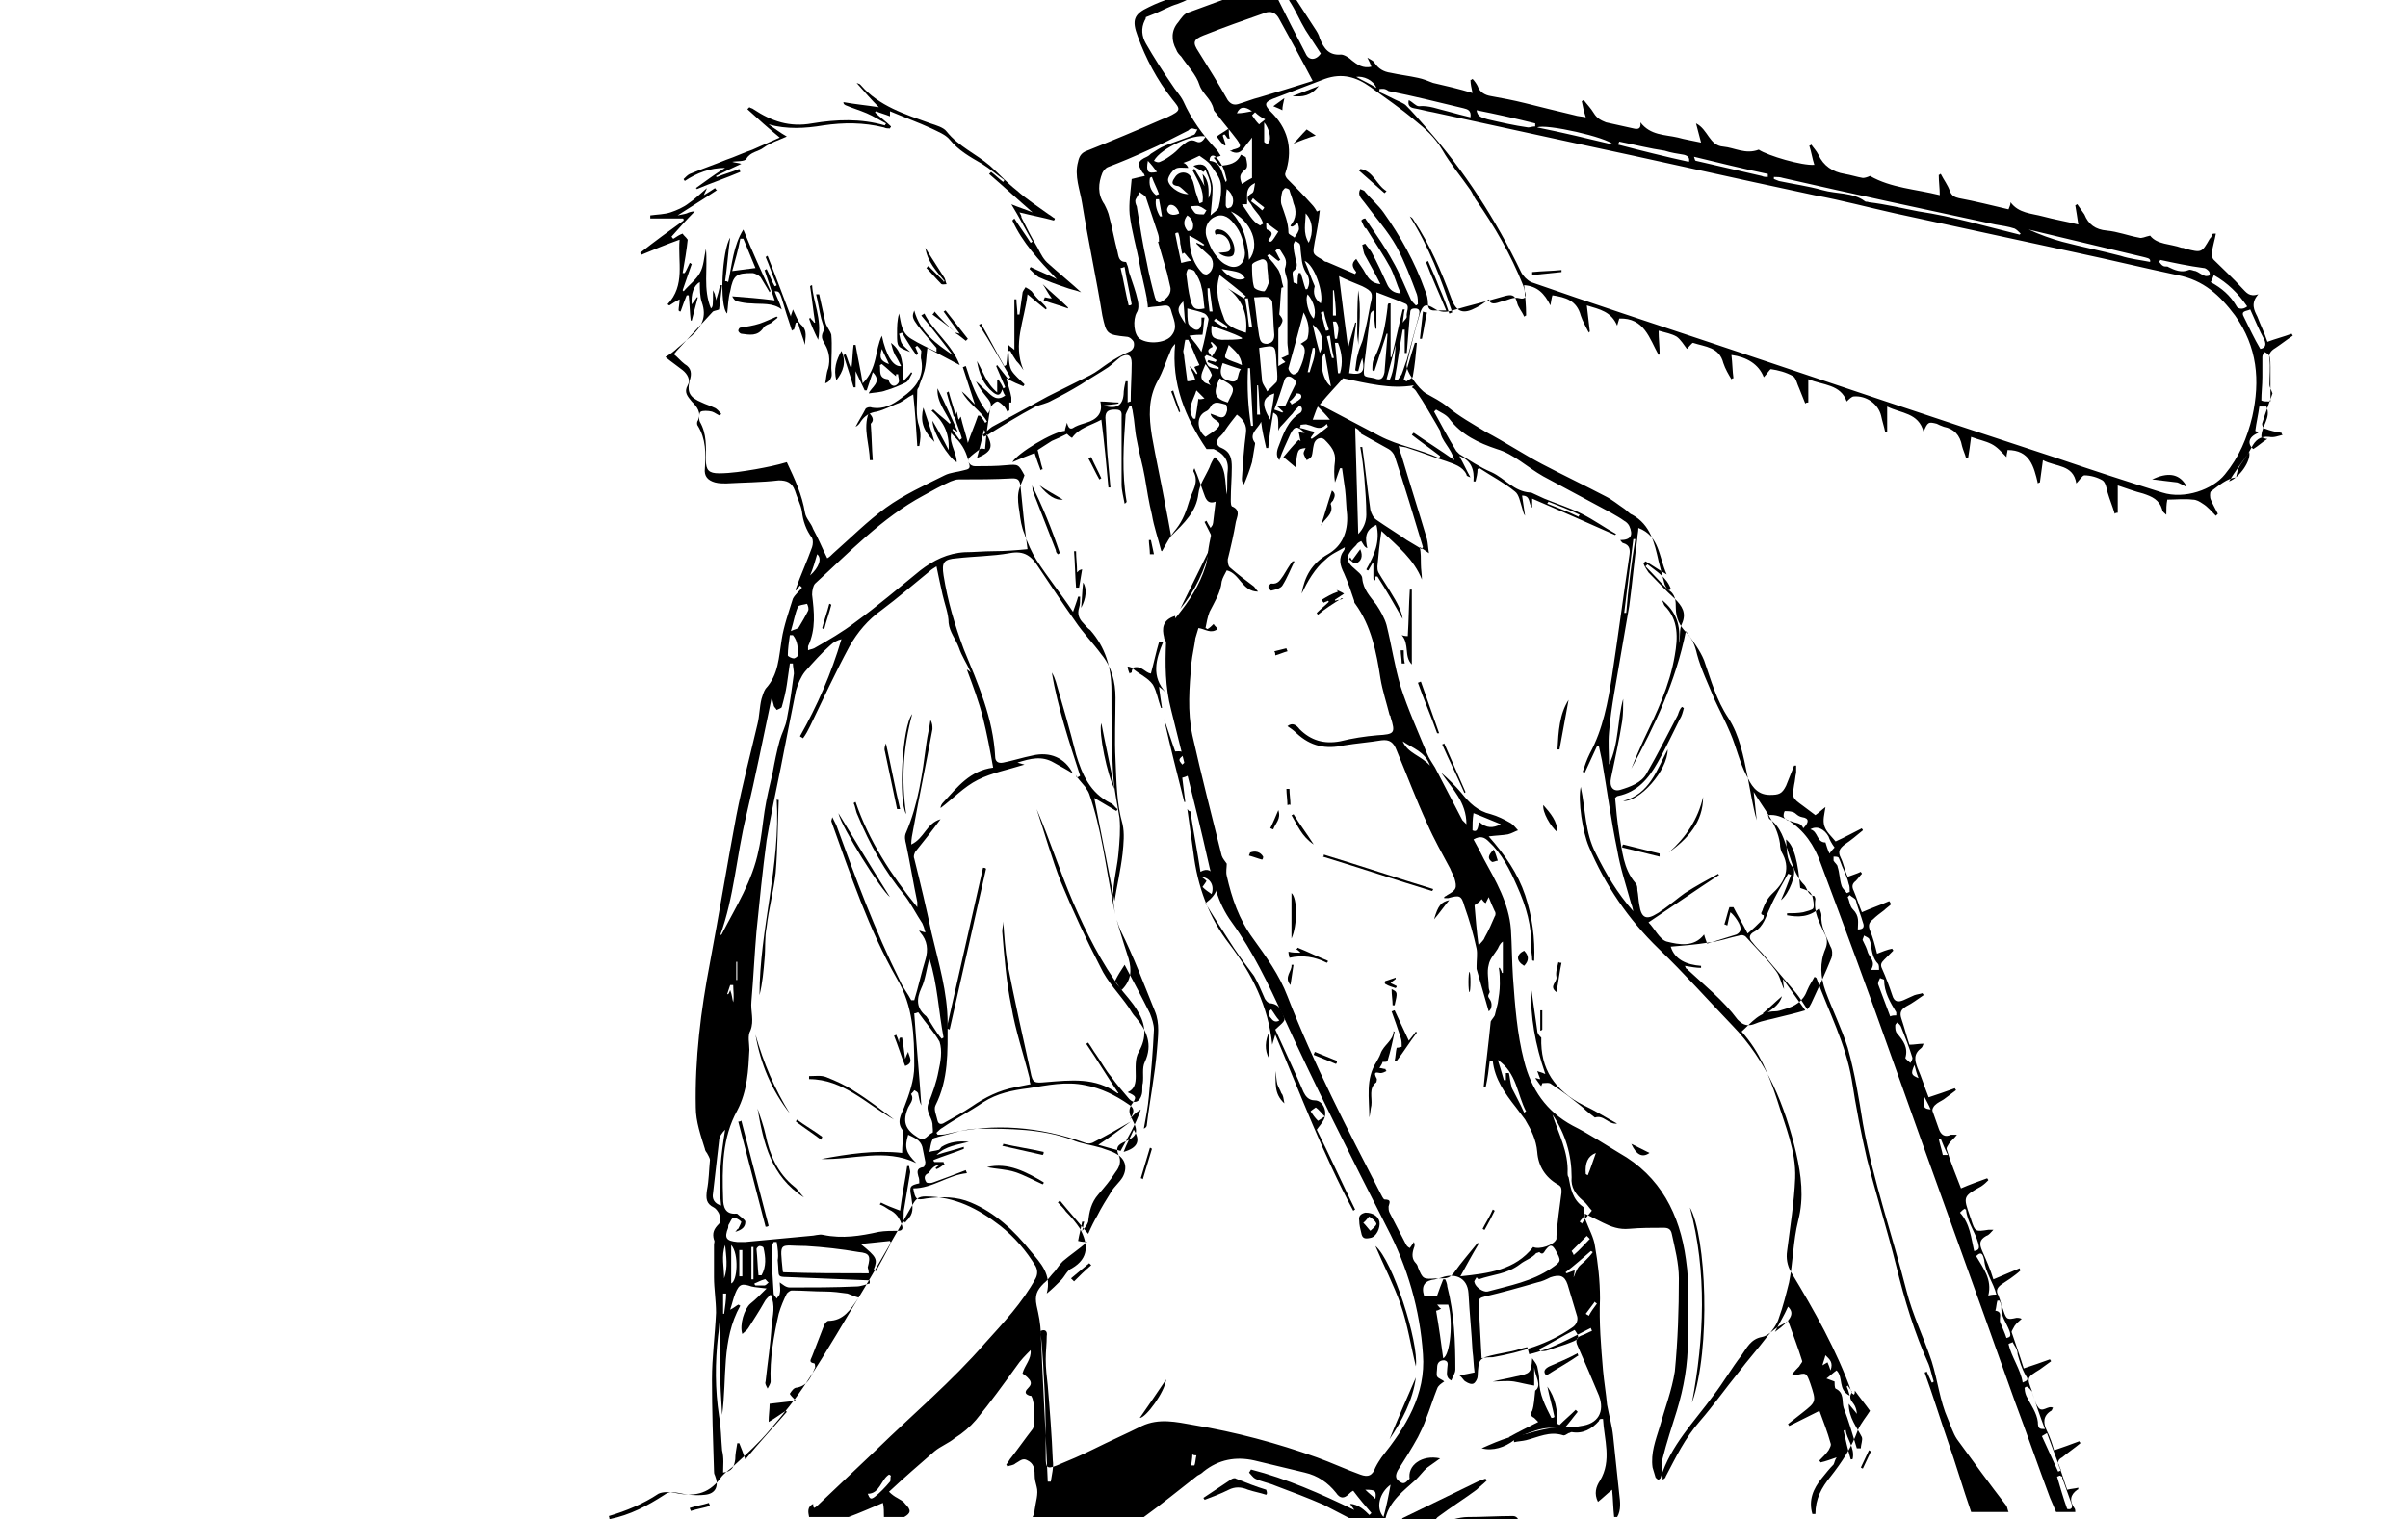 <?xml version="1.0" encoding="utf-8"?>
<!-- Generator: Adobe Illustrator 24.0.2, SVG Export Plug-In . SVG Version: 6.00 Build 0)  -->
<svg version="1.1" id="Слой_1" xmlns="http://www.w3.org/2000/svg" xmlns:xlink="http://www.w3.org/1999/xlink" x="0px" y="0px"
	 viewBox="0 0 238.1 150.2" style="enable-background:new 0 0 238.1 150.2;" xml:space="preserve">
<g>
	<path d="M59.8,150.5c0.2-0.1,0.3-0.3,0.5-0.3c2-0.4,3.7-1.3,5.4-2.4c0.4-0.3,0.8-0.3,1.3-0.2c0.9,0.2,1.8,0.3,2.7,0.2
		c1.1-0.1,1.4-0.9,1-1.9c-0.1-0.2-0.1-0.3-0.1-0.5c-0.1-3-0.2-6-0.2-9c0-2.2,0.3-4.4,0.4-6.6c0-1.2-0.2-2.4-0.2-3.5
		c0-1.1,0-2.1,0-3.2c0-0.2,0.1-0.4,0-0.5c-0.2-0.7,0-1.1,0.5-1.6c0.2-0.2,0.1-0.7,0-1c-0.1-0.2-0.3-0.5-0.5-0.6
		c-0.8-0.4-0.8-0.9-0.7-1.7c0.2-1,0.2-2,0.3-3c0-0.2-0.2-0.5-0.3-0.7c-0.1-0.1-0.2-0.3-0.2-0.4c-0.4-1.3-0.9-2.7-0.9-4.1
		c-0.1-4.8,0.5-9.6,1.4-14.3c0.9-4.8,1.7-9.7,2.6-14.5c0.6-3.1,1.4-6.1,2.1-9.1c0.2-0.8,0.2-1.7,0.4-2.5c0.1-0.3,0.2-0.7,0.4-1
		c1.3-1.4,1.3-3.1,1.6-4.9c0.2-1.3,0.7-2.7,1.1-4c0.2-0.4,0.6-0.7,0.9-1.1c-0.1-0.1-0.1-0.1-0.2-0.2c-0.1,0.1-0.2,0.3-0.4,0.5
		c0-0.1-0.1-0.2,0-0.2c0.5-1.4,1.1-2.7,1.6-4.1c0.1-0.3,0.1-0.7,0-0.9c-0.6-0.8-0.9-1.7-1-2.6c-0.1-0.7-0.5-1.4-0.7-2.1
		c-0.3-0.8-0.8-1-1.6-1c-1.7,0.2-3.5,0.2-5.2,0.3c-0.4,0-0.7,0-1.1-0.1c-0.7-0.2-1.1-0.6-1-1.4c0.1-1.5,0.1-2.9-0.7-4.2
		c-0.1-0.1-0.1-0.4,0-0.5c0.4-0.8-0.1-1.4-0.6-1.9c-0.4-0.5-0.8-0.9-0.4-1.6c0.3-0.5,0-1.1-0.5-1.5c-0.5-0.4-1.1-0.8-1.7-1.3
		c0.5-0.3,0.9-0.6,1.2-0.9c0.5-0.4,0.9-0.8,1.4-1.2c1-0.9,1.5-1.9,1-3.3c-0.2-0.6-0.2-1.3-0.2-2c-0.6,0.3-0.9,1.2-0.8,2.2
		c0.2-0.3,0.4-0.5,0.5-0.7c0,0,0.1,0,0.1,0c-0.2,0.8-0.4,1.5-0.6,2.3c0,0-0.1,0-0.1,0c-0.1-0.8-0.1-1.6-0.2-2.5c-0.1,0-0.1,0-0.2,0
		c-0.2,0.5-0.4,1-0.6,1.6c-0.1,0-0.1,0-0.2-0.1c0-0.3,0.1-0.7,0.1-1.1c-0.4,0.2-0.7,0.4-1,0.6c-0.1,0-0.1-0.1-0.2-0.1
		c1.8-1.9,1-4.2,1.2-6.4c-1.4,0.5-2.6,1-3.8,1.5c0-0.1,0-0.1-0.1-0.2c1.4-1.1,2.9-2.2,4.3-3.2c0-0.1,0-0.2-0.1-0.2
		c-1.1,0-2.1,0-3.2,0c0-0.1,0-0.2,0-0.3c0.7-0.1,1.4-0.1,2-0.3c0.6-0.2,1.3-0.5,1.8-0.9c0.6-0.4,1.1-0.9,1.8-1.5
		c-0.1,0.3-0.2,0.4-0.3,0.7c0.5-0.3,0.8-0.5,1.1-0.7c0.1,0.1,0.1,0.2,0.2,0.2c-1.2,0.8-2.5,1.6-3.9,2.5c0.4-0.1,0.6-0.1,0.9-0.2
		c0.2-0.1,0.5-0.2,0.8-0.2c-0.8,0.8-1.5,1.6-2.3,2.5c0.1,0.1,0.1,0.2,0.2,0.2c0.3-0.2,0.6-0.4,0.9-0.5c0.1,0.2,0.3,0.3,0.5,0.6
		c-0.1,1-0.3,2.2-0.5,3.3c0.1,0,0.1,0,0.2,0c0.2-0.3,0.3-0.6,0.5-1c0.1,0,0.1,0.1,0.2,0.1c-0.3,0.9-0.6,1.7-0.9,2.6
		c0,0,0.1,0.1,0.1,0.1c0.5-0.6,1.2-1.1,1.6-1.8c0.4-0.7,0.4-1.5,0.6-2.4c0.2,2-0.3,4,0.5,5.9c0.2-0.2,0.2-0.2,0.2-1.8
		c0.1,0.2,0.2,0.4,0.2,0.5c0,0.1,0.1,0.2,0.1,0.5c0.2-0.6,0.3-1,0.4-1.5c0.1,0,0.2,0,0.2,0c-0.1,0.8-0.2,1.7-0.3,2.4
		c-0.2,0.1-0.4,0.1-0.6,0.2c-1.2,1.3-2.4,2.6-3.6,3.9c-0.1,0.1-0.1,0.2-0.3,0.3c0.4,0.3,0.7,0.7,1.1,1c0.7,0.4,0.7,1,0.5,1.6
		c-0.3,1.2,0,1.7,1.2,2.2c0.4,0.2,0.8,0.3,1.2,0.5c0.3,0.1,0.5,0.4,0.7,0.6c0,0.1-0.1,0.1-0.1,0.2c-0.3-0.1-0.5-0.3-0.8-0.4
		c-0.4-0.1-0.9-0.1-1.1,0c-0.2,0.1-0.2,0.8-0.1,1c0.7,1.2,0.6,2.5,0.6,3.8c0,1,0.3,1.3,1.3,1.3c1.2,0,2.4-0.2,3.6-0.4
		c1.1-0.2,2.1-0.4,3.1-0.7c0.8,1.7,1.5,3.2,1.8,5c0.1,0.6,0.6,1,0.8,1.6c0.5,0.9,0.9,1.9,1.4,2.9c0.2-0.1,0.4-0.3,0.6-0.5
		c1.7-1.5,3.4-3.2,5.2-4.5c1.8-1.3,3.8-2.2,5.8-3.2c0.6-0.3,1.2-0.3,1.9-0.5c0.5-0.1,0.7-0.2,0.5-0.7c-0.2-1-0.6-1.8-1.3-2.5
		c-0.2-0.2-0.4-0.4-0.6-0.7c0.1-0.1,0.1-0.1,0.2-0.2c0.3,0.4,0.5,0.7,0.8,1.1c0.1-0.1,0.2-0.1,0.2-0.2c-0.2-0.7-0.5-1.3-0.7-2.1
		c0,0,0.1-0.2,0.2-0.5c0.1,0.3,0.1,0.6,0.2,0.8c0.1-0.1,0.1-0.2,0.2-0.3c0.2,0.9,0.5,1.7,0.7,2.6c0.3-0.9,0.7-1.8,1-2.7
		c0.1,0,0.2,0,0.2,0c0.2,0.2,0.4,0.5,0.5,0.7c0.1,0,0.1-0.1,0.2-0.1c-0.6-1.1-1.9-1.8-2.5-3c0.5,0.4,0.9,0.9,1.3,1.3
		c-0.4-1.2-0.8-2.5-1.2-3.7c0.1,0,0.2-0.1,0.3-0.1c0.5,1.6,1.1,3.3,2.2,4.7c0.4-0.8,0.4-1-0.2-1.7c-0.4-0.5-0.7-0.9-1-1.5
		c0.4,0.3,0.7,0.7,1.1,1c0.5,0.5,1,1,1.8,0.4c-0.1-0.1-0.2-0.3-0.3-0.6c-0.2,0.7-0.5,0.6-0.9,0.3c-1-0.8-1.4-1.9-1.6-3.1
		c0.6,1,0.9,2.2,2,3.1c0-0.5,0-0.9,0-1.2c0,0,0.1-0.1,0.1-0.1c0.2,0.3,0.4,0.6,0.5,0.9c0.1,0,0.1-0.1,0.2-0.1
		c-0.3-0.7-0.6-1.4-0.9-2.1c0,0,0.1-0.1,0.1-0.1c0.4,0.5,0.7,0.9,1.1,1.4c0.1-0.1,0.1-0.1,0.2-0.2c-1-1.7-2-3.5-3.1-5.2
		c0.1,0,0.2-0.1,0.2-0.1c0.8,1.4,1.5,2.8,2.3,4.2c0.1,0,0.1-0.1,0.2-0.1c0.1-0.6,0.1-1.2,0.2-2c0.2,0.2,0.4,0.3,0.6,0.5
		c0-1.7,0-3.3,0-5c0.1,0,0.1,0,0.2,0c0,0.5,0.1,1,0.1,1.5c0.1,0,0.1,0,0.2,0c0.1-0.7,0.2-1.4,0.3-2.1c0-0.2,0.2-0.4,0.3-0.6
		c0.2,0.1,0.5,0.3,0.6,0.4c0.3,0.4,0.6,0.8,1,1.1c0.2,0.2,0.4,0.4,0.5,0.6c0,0-0.1,0.1-0.1,0.1c-0.5-0.4-1.1-0.9-1.8-1.5
		c-0.3,2.6-1.5,4.9-0.4,7.5c-0.2-0.3-0.4-0.6-0.7-0.9c-0.2-0.3-0.4-0.6-0.6-1c-0.1,0-0.1,0-0.2,0c0.1,0.6,0,1.3,0.3,1.9
		c0.3,0.5,0.8,0.9,1.3,1.4c0,0.1-0.1,0.1-0.1,0.2c-0.5-0.2-1-0.4-1.7-0.8c0.2,0.8,0.4,1.3,0.5,1.9c0,0.2,0,0.3,0,0.5
		c-0.1,0-0.2,0-0.2,0c0,0.3,0,0.5,0,0.8c-0.1,0-0.1,0-0.2,0.1c-0.1-0.2-0.2-0.4-0.3-0.5c-0.2-0.2-0.5-0.5-0.7-0.5
		c-0.3,0.1-0.6,0.4-0.7,0.7c-0.2,1.3-0.4,2.7-0.5,4c-0.1,0-0.4-0.1-0.5,0c-0.4,0.3-0.8,0.6-1.1,0.9c-0.2,0.3,0.1,0.8,0.6,0.8
		c1,0,2.1,0,3.1-0.1c1.2-0.1,1.2-0.1,1.8,1l0,0c-0.2,0.6-0.5,1.1-0.6,1.7c-0.1,0.6,0,1.3,0.1,1.9c0.1,0.8,0.2,1.5,0.5,2.2
		c0.3,0.9,0.7,1.8,1.2,2.6c1.1,1.7,2.4,3.3,3.6,5.1c0.2-0.6,0.4-1.1,0.5-1.5c0.1,0,0.1,0,0.2,0c0,0.4,0,0.8-0.1,1.1
		c-0.2,0.6,0,1.1,0.4,1.5c0.2,0.2,0.4,0.5,0.7,0.7c1.5,1.7,2.1,3.7,2.1,6c0,2.9,0,5.8,0.2,8.7c0.1,1.3,0.4,2.6,0.6,3.9
		c0.1,1.1,0,2.3-0.1,3.4c-0.1,1.2-0.4,2.4-0.5,3.5c-0.1,1.4,0.1,2.8,0.7,4.2c1.3,2.6,2.3,5.3,3.4,8c0.5,1.2,0.3,2.5,0.2,3.8
		c-0.2,2.5-0.7,4.9-1,7.4c0,0.2-0.1,0.3-0.3,0.4c0.2-1.1,0.4-2.1,0.5-3.2c0.2-2.2,0.4-4.4,0.5-6.6c0-0.5-0.2-1.1-0.4-1.6
		c-0.8-1.6-1.6-3.1-2.5-4.8c-0.4,0.6-0.7,1.1-0.9,1.5c-0.1,0.1,0.1,0.4,0.3,0.6c0.6,0.8,1.4,1.6,1.9,2.5c0.8,1.3,0.9,2.6,0.1,4
		c-0.4,0.7-0.3,1.6-0.3,2.4c0,0.7-0.1,1.3-0.8,1.6c0.9,0.4,0.9,0.5,0.4,1.2c-0.4,0.6-0.2,1,0.1,1.6c0.6,1.1,0.4,1.6-0.8,2.1
		c-0.7,0.3-0.9,0.6-0.6,1.3c0.3,0.6,0.1,1.2-0.3,1.7c-0.5,0.8-1.1,1.5-1.7,2.2c-0.7,0.8-0.9,1.7-1,2.7c-0.1,0.3-0.3,0.6-0.6,0.9
		c0.1-0.3,0.1-0.6,0.2-0.9c-0.1,0-0.1,0-0.2,0c-0.1,0.6-0.3,1.3-0.4,1.9c0.4,0.1,0.6,0.1,0.9,0.1c-0.8,0.7-1.7,1.3-2.4,1.9
		c-0.3,0.3-0.5,0.6-0.8,1c-0.4,0.4-0.7,0.9-1.1,1.2c-0.7,0.7-0.9,1.2-0.7,2.2c0.2,0.9,0.4,1.8,0.4,2.7c0.2,1.9,0.3,3.9,0.4,5.9
		c0.1,2.1,0.1,4.2,0.1,6.4c0,1,0.1,1.2,1.1,0.8c1.2-0.5,2.4-1,3.6-1.6c1.6-0.8,3.2-1.5,4.8-2.3c1.7-0.8,3.4-0.4,5.1-0.1
		c4.2,0.7,8.3,1.8,12.2,3.2c1.4,0.5,2.9,1.2,4.3,1.7c0.8,0.3,1.2,0.1,1.5-0.7c0.2-0.4,0.4-0.7,0.6-1c2.4-3,4.4-6.2,4.1-10.2
		c-0.3-4.4-1.5-8.6-3.6-12.6c-3.5-6.9-7-13.8-10.2-20.8c-1.5-3.2-3-6.4-5.1-9.3c-1.4-1.9-1.9-4.1-2.4-6.3c-1.1-4.9-2.4-9.8-3.6-14.7
		c-0.6-2.3-0.6-4.5-0.5-6.8c0-1,0.5-1.8,1.1-2.5c1.2-1.5,2.2-3,2.8-4.9c0.2-0.6,0.2-1.2,0.3-1.8c0.1-0.7,0.3-1.4,0.4-2.1
		c0.1-0.8,0.2-1.7,0.3-2.5c-0.8,0.3-1-0.3-1.2-0.9c-0.3-0.8-0.5-1.5-0.9-2.4c-0.1,0.2-0.1,0.2-0.1,0.3c0.6,1.1-0.1,1.9-0.4,2.9
		c-0.3,1-0.6,1.9-1.3,2.8c-0.6,0.7-1,1.5-1.4,2.2c0,0-0.1,0-0.1-0.1c-0.3-1.2-0.7-2.3-0.9-3.5c-0.3-1.2-0.5-2.5-0.7-3.7
		c-0.2-1.2-0.6-2.5-0.8-3.7c-0.2-0.9-0.2-1.8-0.4-2.8c0-0.2-0.1-0.3-0.1-0.5c-0.1,0-0.2,0-0.2-0.1c-0.1,0.3-0.3,0.6-0.4,0.9
		c-0.2,2.9-0.4,5.8,0.1,8.6c0,0,0,0.1-0.2,0.2c-0.1-0.6-0.3-1.3-0.3-1.9c0-2.2,0-4.4,0-6.6c0-0.4,0.1-0.8-0.6-0.8
		c-0.6,0-1,0.1-1,0.8c0.1,1.2,0.1,2.4,0.2,3.6c0.1,1.1,0.2,2.2,0.3,3.3c-0.1,0-0.2,0-0.2,0c-0.2-2.2-0.4-4.4-0.7-6.7
		c-1.1,0.6-2.2,0.8-2.9,1.8c-0.2-0.1-0.4-0.3-0.5-0.4c-0.6,0.3-1,0.5-1.5,0.7c-0.5,0.3-0.9,0.6-1.4,0.9c0.2,0.7,0.3,1.3,0.5,1.9
		c-0.1,0-0.1,0-0.2,0.1c-0.2-0.5-0.4-1.1-0.6-1.7c-0.8,0.3-1.5,0.6-2.2,0.9c0.5-0.9,4-3,5.2-3.1c0-0.2,0.1-0.4,0.2-0.8
		c0.2,0.8,0.5,0.6,0.8,0.4c0.4-0.2,0.8-0.3,1.1-0.4c1-0.3,1.7-0.9,1.4-2.1c0.7,0,1.2,0.1,1.8,0.1c0,0,0,0.1,0,0.1
		c-0.4,0.1-0.9,0.1-1.5,0.2c1.3,0.4,1.9,0,2-1.1c0-0.4,0.1-0.9,0.2-1.3c0.1,0,0.2,0,0.2,0c0,0.7,0,1.3,0,2.1
		c0.2-0.1,0.3-0.1,0.3-0.1c0-1.3,0.1-2.6,0.1-3.8c0-0.8-0.4-1-1.1-0.6c-0.4,0.3-0.8,0.7-1.2,1c-0.9,0.6-1.8,1.1-2.7,1.7
		c-1,0.6-1.9,1.1-2.9,1.6c-0.5,0.3-1.1,0.4-1.6,0.6c-1.7,0.9-3.3,1.9-4.9,2.9c-0.1,0-0.2,0.1-0.2,0.1c0-0.1-0.1-0.1-0.1-0.2
		c0.3-0.3,0.6-0.6,0.9-0.8c1.8-1,3.7-2,5.5-3c1.4-0.7,2.8-1.4,4.2-2.1c0.6-0.3,1.2-0.8,1.8-1.2c0.6-0.4,1.3-0.8,2-1.1
		c0.5-0.2,0.6-0.6,0.5-1c-0.1-0.2-0.4-0.5-0.7-0.5c-2-0.2-2-0.3-2.4-2.1c-0.6-3.7-1.4-7.4-2-11.1c-0.2-1.3-0.8-2.7-0.4-4.1
		c0.1-0.5,0.3-0.9,0.9-1.1c2.5-1,4.9-2,7.4-3.1c0.2-0.1,0.4-0.1,0.5-0.2c1.5-0.7,1.3-0.8,0.5-1.8c-1.5-1.9-2.6-4-3.4-6.2
		c-0.6-1.6-0.4-2.2,1.1-2.9c1.4-0.7,2.9-1.1,4.3-1.7c0.1,0,0.3,0,0.4,0c-0.3,0.8-1.1,1.1-1.9,1.4c-0.7,0.2-1.4,0.6-2.1,0.9
		c-0.3,0.1-0.7,0.3-1,0.4c0,0,0,0.2-0.1,0.3c-0.4,0.8-0.3,1.6,0.1,2.3c0.8,1.4,1.7,2.8,2.6,4.1c0.3,0.5,0.8,1,1.1,1.6
		c0.8,1.8,1.9,3.3,3.2,4.7c0.2,0.2,0.3,0.4,0.5,0.7c-0.2,0.1-0.4,0.1-0.7,0.2c0.3,0.3,0.5,0.8,0.7,0.8c0.8-0.1,1.6-0.2,2-1.1
		c0.2,0.1,0.5,0.2,0.5,0.3c0.1,0.4,0.2,0.9,0,1.1c-0.6,0.5-0.7,0.7-0.4,1.5c0.3-0.2,0.6-0.4,1-0.6c0-1.2,0-2.5,0-4
		c-0.2,0.3-0.5,0.6-0.7,0.9c-0.4,0.6-0.8,0.8-1.5,0.4c0.1,0,0.2,0,0.3-0.1c0.8-0.2,0.9-0.3,0.4-1c-0.6-0.8-1.3-1.6-1.9-2.4
		c-0.1-0.2-0.4-0.4-0.4-0.6c-0.2-1-1.1-1.5-1.4-2.4c-0.3-1-1.2-1.9-1.8-2.8c-0.2-0.2-0.4-0.4-0.5-0.7c-0.5-0.9-0.5-1.9,0.2-2.7
		c0.3-0.4,0.6-0.9,1.1-1c1.9-0.7,3.8-1.4,5.8-2.1c0.9,0,1.7,0,2.6,0c0,0.1,0.1,0.2,0.1,0.3c1,2,2,4,3,5.9c0.3,0.7,1,0.7,1.5,0
		c-0.5-0.8-1-1.5-1.5-2.3c-0.6-1-1-2-1.6-2.9c-0.2-0.4-0.3-0.7,0-1c0,0,0.1,0,0.1,0c0.8,1.2,1.6,2.5,2.4,3.7c0.2,0.3,0.4,0.6,0.5,1
		c0.4,1,0.9,1.7,2.1,1.6c0.3,0,0.8,0.3,1.1,0.6c0.5,0.4,1.1,0.8,1.9,0.6c-0.1-0.3-0.2-0.5-0.4-0.9c0.3,0.2,0.6,0.3,0.7,0.5
		c0.4,0.6,0.9,0.9,1.6,1c0.9,0.2,1.8,0.3,2.7,0.5c0.5,0.1,1,0.3,1.5,0.5c1.3,0.3,2.6,0.6,3.9,1c-0.1-0.5-0.2-0.9-0.2-1.3
		c0.1,0,0.1,0,0.2-0.1c0.2,0.2,0.4,0.5,0.5,0.7c0.2,0.6,0.7,0.9,1.3,1c1.1,0.2,2.2,0.4,3.4,0.7c1.6,0.4,3.2,0.8,4.9,1.2
		c0.3,0.1,0.6,0.1,1.1,0.2c-0.2-0.6-0.3-1.1-0.4-1.6c0.1,0,0.1-0.1,0.2-0.1c0.3,0.4,0.7,0.8,1,1.3c0.3,0.5,0.7,0.7,1.2,0.9
		c0.9,0.2,1.8,0.4,2.7,0.6c0.4,0.1,0.8,0.1,0.7-0.6c1,1.3,2.4,1.2,3.7,1.5c0.7,0.2,1.4,0.3,2.3,0.5c-0.2-0.7-0.3-1.2-0.5-1.9
		c1.2,0.6,1.3,2.2,2.7,2.3c1.1,0.1,2.2,0.8,3.5,0.3c0.9,0.6,4.3,1.6,5.5,1.5c-0.2-0.6-0.3-1.3-0.5-1.9c0.1,0,0.2-0.1,0.2-0.1
		c0.2,0.3,0.5,0.6,0.7,1c0.5,1.1,1.4,1.7,2.6,1.9c0.6,0.1,1.2,0.3,1.8,0.4c0.2,0,0.5-0.1,0.7-0.2c2.1,1.2,4.5,1.3,6.9,1.9
		c0-0.7-0.1-1.3-0.1-2c0.1,0,0.1-0.1,0.2-0.1c0.3,0.6,0.7,1.1,0.9,1.7c0.2,0.5,0.5,0.6,0.9,0.7c1.6,0.3,3.2,0.7,4.9,1.1
		c0.1-0.3,0.2-0.4,0.2-0.7c0.8,1.1,2.1,1.1,3.2,1.4c1.1,0.3,2.3,0.5,3.5,0.8c-0.1-0.7-0.2-1.3-0.3-1.9c0.1,0,0.1-0.1,0.2-0.1
		c0.2,0.3,0.5,0.7,0.7,1c0.4,1,1.1,1.5,2.2,1.6c1.1,0.1,2.1,0.5,3.2,0.7c0.3,0.1,0.6-0.1,1.1-0.2c0.7,0.9,2,0.8,3.1,1.2
		c0.1,0,0.2,0,0.4,0.1c1.6,0.4,1.6,0.4,2.4-1c0.1-0.1,0.2-0.2,0.2-0.4c0.1-0.1,0.1-0.1,0.4-0.1c-0.1,0.6-0.3,1.2-0.4,1.9
		c0,0.2,0,0.5,0.2,0.7c0.9,0.9,1.9,1.8,2.8,2.8c0.4,0.4,0.7,0.9,1.6,0.6c-0.8,0.9-0.4,1.6-0.1,2.2c0.3,0.8,0.7,1.6,1,2.5
		c0.8-0.3,1.6-0.5,2.4-0.8c0,0.1,0.1,0.1,0.1,0.2c-0.6,0.4-1.1,0.8-1.7,1.2c-0.5,0.3-0.7,0.6-0.6,1.1c0.1,0.8,0,1.7,0,2.5
		c0,0.3,0.2,0.6,0.3,0.9c-0.3,0.9-0.7,1.9-1,2.9c-0.1,0.2,0.1,0.6,0.3,0.6c0.5,0.2,1,0.3,1.6,0.4c0,0.1,0,0.1,0.1,0.2
		c-0.4,0.1-0.9,0.3-1.3,0.2c-0.9-0.1-1.4,0.3-1.8,1.1c-0.3,0.6-0.7,1.1-1.1,1.7c-0.2,0.3-0.3,0.7-0.4,1.2c-0.9,0.1-1.7,0.8-2.5,1.4
		c-0.1,0.1-0.1,0.6,0,0.8c0.2,0.5,0.5,1,0.7,1.4c-0.1,0.1-0.1,0.1-0.2,0.2c-0.4-0.4-0.8-0.9-1.3-1.2c-0.3-0.2-0.6-0.4-1-0.4
		c-0.8-0.1-1.7,0-2.5,0c-0.1,0.5-0.1,0.9-0.1,1.5c-0.2-0.2-0.4-0.3-0.4-0.5c-0.3-1-1-1.3-1.9-1.6c-0.8-0.2-1.6-0.5-2.5-0.8
		c0,1,0,1.9,0,2.7c-0.1,0-0.2,0-0.3,0.1c-0.2-0.7-0.5-1.4-0.7-2.1c-0.1-0.4-0.2-1-0.5-1.2c-0.5-0.3-1.2-0.5-1.8-0.5
		c-0.2,0-0.5,0.5-0.8,0.8c-0.3-1.9-2-1.6-3.3-2.3c-0.1,0.8-0.2,1.5-0.3,2.2c-0.1,0-0.2,0.1-0.2,0.1c-0.4-1.7-0.8-3.3-3-3.3
		c0,0.2-0.1,0.4-0.1,0.7c-0.5-0.5-0.9-1-1.5-1.3c-0.6-0.3-1.2-0.4-2-0.7c-0.1,0.8-0.2,1.5-0.3,2.1c-0.1,0-0.2,0-0.2,0
		c-0.1-0.4-0.3-0.8-0.4-1.2c-0.2-1.1-0.8-1.7-1.8-1.9c-0.3-0.1-0.5-0.2-0.7-0.3c-0.8-0.2-0.9-0.2-1.3,0.8c-0.5-1.9-2.2-1.8-3.6-2.5
		c0,0.9,0,1.7,0,2.5c-0.1,0-0.1,0-0.2,0c-0.1-0.5-0.3-1.1-0.4-1.6c-0.3-1.2-1.5-2-2.7-1.9c-0.2,0-0.5,0.3-0.7,0.5
		c-0.6-1.7-2.3-1.6-3.8-2.2c0,0.9,0,1.6,0,2.3c-0.1,0-0.2,0-0.3,0.1c-0.2-0.5-0.4-1-0.6-1.5c-0.2-0.4-0.3-1-0.6-1.2
		c-0.7-0.4-1.5-0.6-2.2-0.7c-0.1,0-0.4,0.5-0.7,0.8c-0.5-1.3-1.7-2-3.2-2.2c0.1,0.8,0.1,1.6,0.2,2.3c-0.1,0-0.1,0-0.2,0.1
		c-0.3-0.5-0.6-1-0.8-1.6c-0.4-1.6-1.8-1.6-3-2c-0.1,0-0.4,0.4-0.6,0.6c-0.3-0.4-0.6-0.9-1-1.2c-0.5-0.3-1.1-0.4-1.8-0.6
		c0,0.8,0.1,1.5,0.1,2.3c0,0-0.1,0.1-0.1,0.1c-0.9-1.6-1.4-3.7-3.9-3.6c0,0.1-0.1,0.3-0.2,0.7c-0.6-1.4-1.7-1.6-3-2
		c0.1,0.9,0.2,1.7,0.3,2.6c0,0-0.1,0-0.1,0.1c-0.3-0.6-0.6-1.1-0.8-1.7c-0.4-1.5-1.5-1.8-2.8-2c-0.1,0.3-0.1,0.5-0.2,1
		c-0.6-1.2-1.3-1.9-2.6-2c0.1,1,0.2,2,0.2,3c-0.1,0-0.1,0.1-0.2,0.1c-0.2-0.5-0.6-0.9-0.7-1.4c-0.2-0.8-0.6-0.8-1.3-0.6
		c-1.7,0.5-3.4,0.9-5.1,1.4c-0.6,0.2-1.2,0.2-1.8-0.2c-0.8-0.5-1.1-0.4-1.4,0.5c-0.5,1.6-0.9,3.3-1.3,5c-0.2,0.6,1.2,2.5,1.9,2.9
		c0.7,0.4,1.5,0.8,2.1,1.3c1.2,1,2.5,1.7,3.8,2.5c1.9,1,3.7,2.2,5.6,3.2c2.1,1.1,4.2,2.1,6.3,3.2c0.6,0.3,1.2,0.8,1.8,1.2
		c0.3,0.2,0.5,0.5,0.8,0.6c1.8,1,2.2,2.8,2.6,4.6c0.2,0.8,0.4,1.5,0.6,2.3c0.1,0.2,0.2,0.4,0.3,0.5c0.8,0.4,0.8,1.2,0.8,1.8
		c0,1,0.4,1.8,1,2.4c0.6,0.6,0.9,1.3,1.1,2.2c0.4,1.5,1.1,2.9,1.7,4.4c0.5,1.1,1.1,2.2,1.6,3.4c0.6,1.4,0.9,2.9,1.6,4.2
		c0.4,0.8,0.9,1.9,2.3,1.9c0.9,0,1.2-0.1,1.6-0.9c0.3-0.7,0.5-1.3,0.8-2c0.1,0,0.1,0,0.2,0c0,0.2,0,0.5,0,0.7
		c-0.1,0.4-0.1,0.8-0.2,1.2c-0.2,1.3-0.2,1.3,0.9,2.1c0.4,0.3,0.8,0.6,1.2,0.9c0.3-0.2,0.6-0.5,1-0.8c-0.1,0.7-0.3,1.3-0.1,1.9
		c0.2,0.6,0.7,1,1.1,1.5c0.9-0.4,1.8-0.9,2.6-1.3c0,0.1,0.1,0.1,0.1,0.2c-0.6,0.5-1.2,1-1.8,1.4c-0.5,0.4-0.7,0.7-0.4,1.3
		c0.3,0.6,0.4,1.3,0.7,1.9c0.5-0.2,0.9-0.3,1.3-0.5c0,0.1,0.1,0.1,0.1,0.2c-0.2,0.2-0.4,0.5-0.6,0.7c-0.4,0.3-0.4,0.6-0.2,1
		c0.3,0.7,0.5,1.4,0.8,2.1c0.9-0.4,1.8-0.7,2.7-1.1c0.1,0.1,0.1,0.2,0.2,0.3c-0.2,0.2-0.5,0.4-0.7,0.6c-0.4,0.3-0.8,0.6-1.1,0.9
		c-0.4,0.3-0.5,0.6-0.3,1.1c0.3,0.7,0.5,1.5,0.7,2.3c0.5-0.2,1-0.4,1.5-0.5c0,0.1,0.1,0.1,0.1,0.2c-0.3,0.3-0.6,0.6-0.9,0.9
		c-0.3,0.3-0.4,0.5-0.2,0.9c0.4,0.9,0.7,1.7,1,2.6c0.2,0.7,0.6,0.7,1.1,0.5c0.4-0.2,0.7-0.3,1.1-0.5c0.3-0.1,0.5-0.1,0.8-0.2
		c0,0.1,0.1,0.1,0.1,0.2c-0.6,0.4-1.1,0.8-1.7,1.1c-0.5,0.3-0.7,0.6-0.5,1.2c0.3,0.9,0.5,1.7,0.8,2.6c0.5,0,0.9-0.1,1.4-0.1
		c-0.1,0.2-0.1,0.3-0.2,0.4c-0.8,0.6-0.7,1.2-0.4,2c0.4,0.9,0.7,1.9,1.1,2.9c0.9-0.3,1.8-0.6,2.6-0.9c0,0.1,0.1,0.1,0.1,0.2
		c-0.4,0.3-0.8,0.6-1.2,0.9c-0.3,0.2-0.6,0.3-0.9,0.6c-0.1,0.1-0.3,0.4-0.2,0.6c0.2,0.6,0.4,1.1,0.6,1.7c0.2,0.6,0.6,0.9,1.2,0.6
		c0.1,0,0.2,0,0.6,0c-0.3,0.4-0.6,0.6-0.8,0.9c-0.1,0.2-0.3,0.4-0.2,0.6c0.4,1.3,0.9,2.5,1.4,3.8c0.9-0.4,1.8-0.7,2.6-1
		c0,0.1,0.1,0.1,0.1,0.2c-0.2,0.2-0.4,0.4-0.7,0.6c-1.8,1-1.8,1-1.1,3c0,0.1,0.1,0.2,0.1,0.3c0.4,1.2,0.4,1.2,1.7,1
		c0.1,0,0.2,0,0.5,0c-0.3,0.3-0.4,0.5-0.7,0.6c-0.7,0.4-0.7,0.8-0.4,1.5c0.4,0.9,0.8,1.8,1.1,2.8c0.9-0.4,1.7-0.7,2.6-1.1
		c0,0.1,0.1,0.2,0.1,0.2c-0.3,0.3-0.6,0.5-1,0.8c-0.3,0.2-0.6,0.4-0.9,0.6c-0.4,0.3-0.6,0.6-0.3,1.1c0.2,0.5,0.3,1,0.5,1.5
		c0.3,0.9,0.4,0.9,1.3,0.7c0.1,0,0.3,0,0.5,0.1c-0.2,0.2-0.5,0.4-0.7,0.7c-0.1,0.2-0.3,0.5-0.3,0.6c0.4,1.2,0.8,2.3,1.2,3.6
		c0.9-0.3,1.8-0.6,2.6-0.9c0,0.1,0.1,0.1,0.1,0.2c-0.4,0.3-0.7,0.5-1.1,0.8c-1.3,0.8-1.3,0.8-0.8,2.1c0,0,0,0,0,0.1
		c0.2,0.5,0.3,1.1,0.6,1.5c0.4,0.7,1-0.2,1.5,0.1c-0.1,0.1-0.1,0.3-0.2,0.3c-0.8,0.5-0.8,1.2-0.4,2c0.3,0.6,0.5,1.2,0.7,1.9
		c0.9-0.3,1.7-0.6,2.5-0.9c0,0.1,0.1,0.1,0.1,0.2c-0.6,0.5-1.2,0.9-1.8,1.4c-0.4,0.2-0.5,0.5-0.3,0.9c0.3,0.7,0.5,1.5,0.8,2.3
		c0.4-0.1,0.7-0.1,1.1-0.2c0,0.1,0,0.2-0.1,0.2c-0.7,0.5-0.8,1.1-0.3,1.8c0.1,0.1,0.1,0.3,0.1,0.4c-0.6,0-1.2,0-1.9,0
		c-0.2-0.5-0.4-0.9-0.6-1.4c-1.2-3.2-2.3-6.4-3.5-9.6c-4-11.3-8.1-22.5-12.1-33.8c-2.3-6.5-4.7-13-7.1-19.4
		c-0.6-1.7-1.6-3.2-3.2-4.2c-0.6-0.3-1.2-0.6-2-0.5c0.1,0.2,0.1,0.4,0.2,0.4c1.1,0.8,1.4,2,1.8,3.2c0.4,1.2,0.7,2.4,1.6,3.3
		c0.3,0.3,0.3,1,1,1.1c0,0,0.1,0.2,0.1,0.3c-0.2,1.3,0.4,2.3,0.9,3.4c0.3,0.5,0.3,1,0.1,1.5c-0.6,1.4-0.5,2.8,0,4.2
		c0.7,1.9,1.6,3.7,2.2,5.6c0.7,2.5,1.1,5,1.5,7.5c1,5.6,2.9,11,4.3,16.5c0.6,2.4,1.7,4.6,2.5,7c0.6,1.9,0.8,3.9,1.6,5.7
		c0.3,0.7,0.5,1.4,0.9,2c1.6,2.2,3.2,4.4,4.9,6.6c0.1,0.2,0.1,0.4,0.2,0.6c-1.2,0-2.5,0-3.7,0c-0.8-2.3-1.5-4.7-2.3-7
		c-0.8-2.3-1.5-4.6-2.3-6.8c0.1,0,0.1,0,0.2-0.1c0.2,0.4,0.3,0.7,0.5,1.1c0.1,0,0.1,0,0.2-0.1c-0.2-0.6-0.3-1.2-0.5-1.7
		c-1.4-3.1-2.4-6.4-3.2-9.7c-0.9-3.6-2-7.1-2.9-10.6c-0.6-2.6-1.1-5.2-1.5-7.8c-0.6-3.6-2.3-6.8-3.5-10.1c0,0-0.1-0.1-0.2-0.1
		c-0.2,0.4-0.5,0.8-0.7,1.3c-0.4,1.1-1.2,1.6-2.3,1.9c-0.3,0.1-0.6,0.2-0.9,0.2c-1.5,0-2.3,1.1-3.3,2c1.8,2,2.7,4.3,3.5,6.7
		c0.8,2.6,1.9,5.1,1.8,7.8c-0.1,2.4-0.5,4.8-0.8,7.2c-0.1,0.7,0,1.4,0.4,2.1c2.3,3.8,4.5,7.7,6,11.9c0,0.1,0.1,0.1,0.2,0.2
		c0.1-0.1,0.1-0.2,0.1-0.4c0.5,0.7,1,1.3,1.5,2c-0.3,0.5-0.9,1.2-1.2,1.9c-0.6,1.7-1.6,3.2-2.7,4.6c-0.9,1.1-1.5,2.2-1.5,3.7
		c-0.1,0-0.2,0-0.3,0c-0.4-1.4,0.1-2.5,0.9-3.5c0.4-0.5,0.8-1,1.2-1.4c0.1-0.2,0.1-0.4,0.3-0.7c-0.6,0.2-1.1,0.4-1.6,0.5
		c0-0.1-0.1-0.1-0.1-0.2c0.3-0.3,0.7-0.7,0.9-1c0.1-0.2,0.3-0.5,0.2-0.7c-0.3-1.1-0.7-2.1-1.1-3.2c-1,0.5-2,1-3,1.5
		c0-0.1-0.1-0.1-0.1-0.2c0.5-0.4,0.9-0.7,1.4-1.1c1.4-1.1,1.4-1.1,0.8-2.9c-0.4-1.1-0.4-1.1-1.5-0.8c-0.1,0-0.1,0-0.3-0.1
		c0.2-0.3,0.5-0.6,0.7-0.8c0.1-0.2,0.3-0.4,0.3-0.5c-0.4-1.3-0.9-2.6-1.4-4c-0.4,0.3-0.7,0.4-1,0.6c-0.5,0.3-1,0.9-1.6,1
		c-1.1,0.2-1.5,1.1-2,1.8c-1,1.3-1.8,2.7-2.8,4c-1.9,2.6-4.2,4.9-5.2,8.1c0,0.1-0.2,0.2-0.2,0.2c-0.1,0-0.2-0.1-0.3-0.2
		c-0.1-0.3-0.2-0.7-0.3-1c-0.2-1.4,0.3-2.7,0.7-4c0.5-1.8,1.2-3.6,1.5-5.5c0.3-3.1,0.4-6.1,0.4-9.2c0-1.5-0.4-3-0.7-4.4
		c-0.1-0.5-0.4-0.6-0.8-0.6c-1.1,0-2.3,0-3.4,0.1c-1,0.1-1.8-0.2-2.6-0.6c-0.6-0.3-1.2-0.6-1.8-0.9c0,0.3,0,0.5,0.1,0.7
		c0.3,0.8,0.8,1.7,0.9,2.5c0.3,1.7,0.5,3.4,0.5,5.2c-0.1,2.4,0.1,4.7,0.3,7.1c0.1,1.1,0.3,2.3,0.4,3.4c0.2,1.1,0.5,2.1,0.6,3.1
		c0.2,1.9,0.4,3.8,0.6,5.7c0.1,0.8,0.2,1.6-0.2,2.3c-0.1,0-0.2,0-0.3,0c-0.1-0.9-0.1-1.7-0.2-2.7c-0.5,0.4-0.9,0.8-1.4,1.2
		c-0.4-0.8-0.2-1.5,0.2-2.1c1.2-2,0.4-4.1,0.3-6.1c-0.2,0-0.2,0-0.2,0c-0.1,0-0.2,0.1-0.2,0.2c-0.7,0.8-1.6,1.3-2.7,1.1
		c-0.1,0-0.2,0.1-0.3,0.1c-0.2,0.1-0.4,0.3-0.6,0.2c-1.3-0.4-2.4,0.2-3.6,0.5c-0.4,0.1-0.8,0.1-1.2,0.2c0-0.1,0-0.1,0-0.2
		c-0.9,0.7-2.1,1.1-3.2,0.8c0.9-0.4,1.8-0.8,2.8-1.1c0.6-0.2,1.3-0.2,1.9-0.4c0.7-0.2,1.5-0.4,2.2-0.5c1-0.1,2,0,2.9-0.2
		c1.7-0.2,2.4-1.4,1.8-3c-0.7-1.7-1.4-3.3-2.1-4.9c-0.3-0.6-0.1-0.9,0.5-1.1c0.3-0.1,0.6-0.3,0.9-0.4c0-0.1-0.1-0.2-0.1-0.3
		c-2,1-3.9,2.1-6.1,2.6c-0.1-0.3-0.1-0.5-0.2-0.7c-0.5,0.1-1,0.3-1.5,0.4c-0.5,0.1-1,0.2-1.5,0.3c-1.8,0.4-1.8,0.4-1.9,2.2
		c0,0.2-0.2,0.6-0.4,0.7c-0.2,0.1-0.5,0-0.8-0.2c-0.2-0.1-0.3-0.4-0.6-0.6c0.6-0.1,1-0.2,1.5-0.3c-0.1-0.7-0.1-1.4-0.2-2.1
		c-0.1-1.9-0.3-3.8-0.4-5.7c-0.1-1.7-1.5-2-2.6-1.6c-0.2,0.1-0.5,0.1-0.7,0.2c-1,0.1-1.4,0.6-1.1,1.6c0.5,0,1,0,1.3,0
		c0.2-0.6,0.4-1.1,0.6-1.6c0.1,0,0.1,0,0.2,0c0.1,0.2,0.2,0.5,0.2,0.7c0.7,2.7,0.8,5.5,0.8,8.2c0,0.4-0.3,0.8-0.4,1.1
		c-0.6-0.3-0.4-0.8-0.4-1.2c0-0.3,0.2-0.7-0.3-0.8c-0.5,0-0.7,0.3-0.7,0.7c0,0.3-0.1,0.7,0,0.9c0.1,0.2,0.5,0.3,0.7,0.5
		c-0.3,0.2-0.6,0.4-0.7,0.7c-0.4,1-0.7,2-1.1,3c-0.2,0.6-0.5,1.2-0.8,1.8c-0.6,1.1-1.3,2.2-2,3.3c-0.2,0.4-0.3,0.8,0.2,1.1
		c0.5,0.4,0.7-0.1,1-0.3c0.5-0.4,1-0.9,1.5-1.3c0.1,0.1,0.2,0.2,0.2,0.2c-0.4,0.4-0.7,0.8-1.1,1.2c-1.2,1.1-2.6,2.1-3,3.8
		c-1.2,0-2.4,0-3.6,0c-0.8-0.4-1.7-0.9-2.5-1.3c-1.6-0.7-3.2-1.3-4.8-1.9c-0.7-0.3-1.4-0.4-2-0.7c-0.2-0.1-0.4-0.4-0.6-0.6
		c0.1-0.1,0.1-0.2,0.2-0.3c3.5,0.9,6.9,2.4,10.2,4c-0.1-0.2-0.3-0.4-0.4-0.6c0.4,0,0.8,0.2,1.1,0.4c0.3,0.2,0.6,0.5,0.8,0.7
		c0.1-0.1,0.1-0.1,0.2-0.2c-0.6-0.7-1.2-1.4-1.8-2.2c-0.2,0.1-0.3,0.2-0.4,0.3c-0.5,0.5-0.9,0.5-1.3-0.1c-0.8-1-1.8-1.7-3.1-2
		c-1.7-0.4-3.3-0.8-5-1.2c-1.8-0.4-3.5-0.1-5,1.1c-0.2,0.2-0.4,0.3-0.6,0.4c-1.8,1.4-3.5,2.8-5.3,4.1c-3.7,0-7.4,0-11,0
		c0.1-0.2,0.2-0.5,0.2-0.7c0.1-0.8,0.4-1.6,0.2-2.3c-0.1-0.4-0.2-0.7-0.2-1.2c0-0.6-0.1-1.1-0.7-1.4c-0.5-0.3-0.8,0.1-1.2,0.3
		c-0.2,0.2-0.6,0.2-0.8,0.3c0-0.1-0.1-0.1-0.1-0.2c0.2-0.2,0.3-0.5,0.5-0.7c0.7-0.9,1.4-1.9,2.1-2.8c0.3-0.4,0.2-2.8-0.1-3.2
		c0-0.1-0.1-0.1-0.2-0.1c-0.6-0.2-0.4-0.5-0.1-0.8c0.4-0.4,0.2-0.7-0.1-1c-0.2-0.2-0.4-0.3-0.5-0.4c0.2-0.8,0.9-1.4,0.8-2.3
		c-0.5,0.5-1,1-1.4,1.6c-1.3,1.8-2.6,3.6-4,5.3c-0.6,0.7-1.3,1.3-2.1,1.8c-0.6,0.5-1.4,0.8-2,1.3c-1.5,1.3-3,2.6-4.5,4
		c0.3,0.3,0.6,0.5,0.8,0.6c0.3,0.2,0.6,0.3,0.8,0.6c0.6,0.6,0.6,0.9-0.1,1.3c-0.7,0-1.3,0-2,0c0-0.5,0-1-0.1-1.4
		c-1.2,0.5-2.3,1-3.4,1.4c-1.3,0-2.6,0-3.9,0c-0.1-0.5-0.2-1,0.4-1.3c0,0.2,0,0.3,0.1,0.4c0.2-0.1,0.3-0.2,0.4-0.3
		c1.9-1.8,3.9-3.7,5.8-5.5c3.6-3.5,7.4-6.7,10.7-10.5c1.8-2,3.7-4,5-6.4c0.2-0.4,0.2-0.8,0-1.2c-0.9-1.5-2.1-2.9-3.5-4
		c-2.2-1.7-4.5-2.9-7.4-2.9c-0.6,0-0.9,0.2-1.2,0.7c-1.6,2.8-3.2,5.6-4.8,8.3c-1.9,3.1-3.7,6.3-5.7,9.3c-1.1,1.7-2.4,3.3-3.7,4.8
		c-1,1.2-2.2,2.3-3.4,3.4c-0.5,0.5-1.1,0.8-1.5,1.4c-1.2,1.6-2.7,1.8-4.5,1.4c-0.5-0.1-1.2-0.1-1.6,0.1c-1.5,1-3.2,1.7-4.9,2.2
		C60.4,150.5,60.1,150.5,59.8,150.5z M119.8,35.3c-0.2-0.1-0.3-0.1-0.5-0.2c-0.1,0.1-0.1,0.1-0.2,0.2c0.1,0.3,0.2,0.7,0.4,0.9
		c0.2,0.2,0.6,0.2,1,0.3c0-0.1,0-0.1,0-0.2c-0.4-0.2-0.7-0.3-1.1-0.5c0-0.1,0-0.1,0.1-0.2c0.2,0.1,0.4,0.1,0.7,0.2
		c0-0.1,0.1-0.1,0.1-0.2C120.1,35.5,120,35.4,119.8,35.3c0.2-0.3,0.4-0.6,0.5-0.9c0-0.2-0.3-0.4-0.5-0.6c0,0-0.1,0.1-0.1,0.1
		c0.1,0.1,0.2,0.3,0.2,0.4C119,34.7,119.8,35,119.8,35.3z M111.7,110.7c0.4-0.6,0.6-1.1-0.1-1.5c-1.3-0.9-2.7-1.6-4.3-1.9
		c-1.9-0.4-3.7,0-5.6,0.3c-1.6,0.2-3.1,0.5-4.5,1.4c-1.3,0.9-2.7,1.6-4,2.5c-0.2,0.1-0.4,0.3-0.6,0.5c0,0.1,0.1,0.1,0.1,0.2
		c0.3,0,0.7,0,1-0.1c4.6-1.1,9.1-0.7,13.6,0.9c0.2,0.1,0.6,0.1,0.9-0.1c1.2-0.6,2.4-1.3,3.6-2c-1.1,0.8-2.1,1.6-3.2,2.3
		c0.7,0.2,1.4,0.4,2.2,0.6c0.7-1.3,1.5-2.6,2-4.1C112.3,110,112,110.3,111.7,110.7z M106.3,76.5c0.1,0.1,0.1,0.3,0.2,0.4
		c0.1-0.1,0.2-0.1,0.3-0.2c-1.1-3.4-2.2-6.7-2.8-10.2c0.2,0.3,0.3,0.6,0.4,0.9c0.7,2.4,1.4,4.8,2,7.2c0.6,2,1.4,3.8,3.4,4.8
		c0.3,0.1,0.4,0.4,0.7,0.6c0,0.1-0.1,0.1-0.1,0.2c-0.7-0.4-1.5-0.9-2.2-1.3c0.7,3.6,1.4,7.1,2,10.2c0.2-1.3,0.6-3,0.8-4.7
		c0.1-1,0.2-2,0-2.9c-0.6-2.1-0.6-4.2-0.7-6.4c-0.1-2,0-4.1,0-6.1c0-1.6-0.4-3.1-1.4-4.3c-0.8-1.1-1.8-2.1-2.6-3.3
		c-1.2-1.7-2.4-3.5-3.6-5.3c-0.7-1.1-1.4-1.7-2.9-1.4c-1.7,0.3-3.5,0.3-5.2,0.5c-1.3,0.1-1.5,0.4-1.3,1.7c0.4,2.5,1.1,4.9,2,7.3
		c1.4,3.4,2.9,6.8,3.1,10.6c0,0.5,0.3,0.7,0.8,0.6c1-0.2,1.9-0.5,2.9-0.7c1.7-0.4,3.2,0.2,4,1.8c-0.6-0.4-1.2-0.7-1.9-1.1
		c-1.2-0.7-2.3-0.4-3.6,0c0.3,0.1,0.4,0.1,0.7,0.2c-1.6,0.5-3.2,0.8-4.6,1.5c-1.4,0.7-2.5,1.9-3.7,2.8c0-0.2,0.1-0.4,0.3-0.6
		c1.4-1.5,2.6-3.1,4.9-3.4c-0.3-1.7-0.6-3.3-1-4.9c-0.4-1.6-1-3.2-1.6-4.8c0.2,0.1,0.3,0.2,0.4,0.3c-0.4-0.9-0.9-1.6-1.2-2.5
		c-0.3-0.8-0.9-1.5-1-2.4c0-0.9-0.4-1.9-0.6-2.8C93,57.9,92.8,57,92.6,56c-0.3,0.2-0.5,0.3-0.7,0.5c-1.6,1.3-3.1,2.6-4.7,3.8
		c-1.4,1-2.4,2.2-3.2,3.6c-1.4,2.6-2.6,5.2-3.9,7.9c-0.2,0.4-0.4,0.8-0.7,1.2c-0.1-0.1-0.2-0.1-0.3-0.2c1.7-3,3.1-6.2,4.1-9.6
		c-0.4,0.1-0.8,0.3-1.1,0.6c-0.9,0.8-1.7,1.7-2.5,2.6c-0.4,0.5-0.7,1.2-0.9,1.9c-0.5,2.5-1,5-1.5,7.6c-0.5,2.4-1,4.8-1.4,7.2
		c-0.4,3-0.7,6-1,9c-0.2,2.3-0.3,4.6-0.5,6.9c-0.1,1,0.3,1.9-0.1,2.9c-0.3,0.5-0.1,1.3-0.1,1.9c-0.1,2-0.2,4.1-1.2,6
		c-1.5,2.7-1.5,5.7-1.4,8.7c0,0.8,0.2,1.6,1.3,1.5c0.1,0,0.1,0,0.2,0.1c0.2,0.2,0.7,0.5,0.7,0.7c0,0.5-0.3,0.8-1,1
		c0.2-0.2,0.2-0.3,0.3-0.3c0.1-0.2,0.3-0.6,0.3-0.7c-0.2-0.2-0.5-0.4-0.8-0.4c-0.1,0-0.3,0.4-0.4,0.6c-0.1,0.1-0.1,0.3-0.1,0.4
		c-0.4,1-0.2,1.3,0.9,1.4c0.3,0,0.5,0,0.8,0c2.1-0.2,4.3-0.4,6.4-0.6c0.4,0,0.9-0.2,1.3-0.1c1.9,0.4,3.7,0.1,5.5-0.3
		c0.6-0.1,1.3-0.1,1.9-0.1c0.4,0,0.5-0.2,0.4-0.5c-0.2-0.7-0.6-1.3-1.3-1.6c-0.3-0.2-0.6-0.4-0.9-0.5c0-0.1,0.1-0.1,0.1-0.2
		c0.6,0.3,1.1,0.5,1.9,0.8c0.2-1.6,0.5-3,0.7-4.4c0.1,0,0.1,0,0.2,0c0,0.2,0.1,0.4,0.1,0.6c-0.2,1.2-0.4,2.4-0.6,3.6
		c-0.1,0.4,0,0.9-0.1,1.3c0.1,0,0.2,0,0.2,0.1c0.1-0.2,0.3-0.3,0.4-0.5c0.5-0.6,0.3-1.3,0.2-2.1c-0.2-1-0.1-1.1,0.8-1.3
		c0-0.2,0-0.5-0.1-0.7c-0.1-0.4-0.2-0.8,0.5-0.9c0.1,0,0.2-0.3,0.2-0.5c-0.1-0.5-0.2-1-0.3-1.5c-0.2-0.7-0.8-0.9-1.4-1.2
		c-0.4,1.3-0.2,1.8,0.8,2.8c-3.1-1.5-6.2-0.3-9.4-0.4c2.7-0.5,5.3-0.9,8-0.6c0-0.7,0.1-1.4,0.1-2c0-0.1,0-0.2,0-0.2
		c-0.7-0.8-0.2-1.6,0.1-2.3c0.5-1.3,1-2.7,1-4.1c0-3-0.1-5.9-1.7-8.6c-2.8-4.9-4.6-10.3-6.5-15.6c0,0,0-0.1,0.1-0.4
		c0.2,0.4,0.3,0.6,0.4,0.8c1.9,5.2,3.8,10.4,6.3,15.4c0.3,0.7,0.8,1.3,1.1,1.9c0.1,0,0.2,0,0.3,0c0.4-1.3,0.7-2.7,1.1-4
		c0.3-1,0.2-1.9-0.5-2.7c0,0-0.1-0.1-0.1-0.2c0.2,0.1,0.3,0.1,0.6,0.2c-0.1-0.4-0.2-0.7-0.3-0.9c-0.6-0.9-1.1-1.9-1.7-2.7
		c-2-2.4-3.5-5.1-4.7-8c-0.2-0.4-0.2-0.8-0.4-1.2c0.1,0,0.1-0.1,0.2-0.1c1.3,3.8,3.5,7.2,6.1,10.4c0-0.3,0-0.4,0-0.5
		c-0.4-1.9-0.7-3.8-1.1-5.7c-0.1-0.4-0.2-0.8,0-1.2c1.2-2.8,1.6-5.8,2-8.8c0.1-0.8,0.3-1.5,0.4-2.3c0.2,0.3,0.2,0.6,0.2,0.9
		c-0.6,3.3-1.3,6.6-1.9,9.9c-0.1,0.5-0.2,1-0.2,1.5c1.3-0.6,1.5-2.1,2.9-2.5c-0.8,1.1-1.6,2.1-2.4,3.1c-0.2,0.2-0.3,0.6-0.2,0.8
		c0.6,2.4,1.2,4.9,1.7,7.3c0.7,3,1.6,5.9,1.6,9c0,2.8,0.1,5.5-1.2,8.1c-0.2,0.4,0.1,1,0.2,1.5c0.1,0.4,0.4,0.4,0.7,0.2
		c0.9-0.5,1.8-1,2.7-1.6c1.3-0.9,2.7-1.6,4.3-1.9c0.5-0.1,1-0.2,1.5-0.3c-0.1-0.2-0.1-0.4-0.1-0.6c-0.6-2.4-1.4-4.7-1.8-7.1
		c-0.5-2.4-0.7-4.9-0.9-7.4c0-0.3,0.1-0.6,0.1-1c0.1,1.5,0.2,2.8,0.4,4.1c0.7,3.6,1.5,7.2,2.3,10.8c0.2,1.1,0.4,1.1,1.5,1
		c2.5-0.2,4.9-0.5,7.1,1.1c0,0,0.1,0,0.1,0c-1.1-1.6-2.1-3.3-3.2-4.9c0.1,0,0.1-0.1,0.2-0.1c0.3,0.4,0.5,0.8,0.8,1.2
		c0.5,0.7,0.9,1.5,1.5,2.2c0.5,0.7,1.1,1.4,1.7,2.1c0.5,0.6,1.1,0.4,1.3-0.4c0.1-0.4,0-0.8,0.1-1.1c0.1-0.7-0.1-1.5,0.2-2.1
		c0.8-1.7,0.2-3.1-0.9-4.4c-0.3-0.3-0.5-0.7-0.7-1c-0.9-1.3-2.1-2.5-2.8-4c-1.4-2.7-2.7-5.5-3.9-8.4c-0.9-2.3-1.6-4.8-2.4-7.2
		c1.3,3,2.3,6.2,3.6,9.2c1.3,3,2.8,6,4.8,8.7c1-1,1-2,0.7-3.1c-0.6-1.9-1.3-3.9-1.6-5.8c-0.7-3.5-1.1-7.1-2.3-10.5
		c-0.1-0.3-0.3-0.5-0.4-0.7C106.8,77.2,106.5,76.9,106.3,76.5z M134.6,53.5c-0.2,0.1-0.4,0.2-0.5,0.4c-0.8,0.8-1.3,1.4-0.2,2.3
		c0.3,0.3,0.8,0.6,0.8,1c0.1,1.1,0.8,1.8,1.4,2.6c0.4,0.6,0.8,1.3,1,2c0.5,2,0.8,4.1,1.4,6.1c0.7,2.2,1.7,4.4,2.6,6.6
		c0.2,0.5,0.5,0.9,0.8,1.4c0.9,1.7,1.8,3.5,2.7,5.2c0.1,0.1,0.2,0.2,0.4,0.4c0-2.2-1.4-3.5-2.5-5.1c0.7,0.6,1.4,1.3,2,2
		c0.8,1,1.6,1.8,2.9,2.1c0.7,0.2,1.3,0.5,2,0.9c0.3,0.2,0.5,0.5,0.7,0.7c-0.3,0.1-0.6,0.3-1,0.4c-0.6,0.1-1.1,0.1-1.9,0.2
		c1.6,1.8,2.9,3.7,3.6,5.8c0.7,2.1,1,4.3,0.9,6.5c-0.1,0-0.2,0-0.2-0.1c0-0.4-0.1-0.8-0.1-1.1c0.1-2.2-0.5-4.2-1.4-6.2
		c-0.7-1.6-1.5-3.2-2.8-4.4c-0.4-0.4-0.8-0.6-1.5-0.2c0.4,0.7,0.7,1.3,1,1.9c1.2,2.2,2.5,4.4,2.7,7c0.1,1.6,0.1,3.2,0.2,4.7
		c0.2,2.8,0.4,5.6,1.1,8.3c0.7,2.8,2.2,5,4.8,6.4c1.6,0.8,3.1,1.8,4.6,2.7c4.1,2.3,6,6.1,6.6,10.5c0.4,2.6,0.2,5.3,0.2,8
		c0,2.4-0.4,4.7-1.1,7c-0.5,1.6-1,3.1-1.4,4.7c-0.2,0.7,0,1.4,0,2.1c0.2-0.1,0.3-0.2,0.3-0.3c1-1.9,1.9-3.8,3.4-5.5
		c1.3-1.5,2.5-3.2,3.8-4.8c0.9-1.2,1.9-2.3,2.8-3.5c0.5-0.6,1-1.2,1.2-1.9c0.4-1.1,0.7-2.3,1-3.5c0.4-2,0.4-4.1,0.9-6.1
		c0.6-2.3,0.3-4.5-0.2-6.7c-1.1-4.7-2.9-9.1-6.3-12.6c-2.4-2.5-4.8-5.2-7.3-7.6c-3-2.9-5.3-6.3-6.9-10.1c-0.6-1.4-1.1-4.5-0.8-5.9
		c0.5,2.3,0.4,4.5,1.5,6.6c1,2,2.1,3.9,3.7,5.7c-0.1-0.4-0.1-0.5-0.2-0.7c-0.5-1.8-1.1-3.6-1.4-5.4c-0.6-2.9-1-5.9-1.5-8.8
		c-0.1-0.5-0.2-0.9-0.3-1.4c-0.1,0-0.1,0-0.2,0c-0.4,0.9-0.8,1.7-1.2,2.6c-0.1,0-0.1,0-0.2-0.1c0.2-0.6,0.4-1.2,0.7-1.8
		c1.3-2.4,1.8-5.1,2.2-7.7c0.6-3.9,1.1-7.8,1.7-11.8c0.1-0.6,0.1-1.1-0.6-1.3c-0.1,0-0.2-0.2-0.3-0.3c1.1,0,1.3-0.5,0.9-1.4
		c-0.1-0.2-0.3-0.4-0.5-0.5c-0.4-0.3-0.8-0.5-1.3-0.8c-2.2-1.2-4.5-2.4-6.7-3.6c-1.6-0.9-2.9-2.2-4.6-2.7c-1.8-0.6-3.5-1.4-4.7-3
		c-0.3-0.4-0.8-0.6-1.3-0.9c-0.1,0.1-0.1,0.1-0.2,0.2c0.7,1.3,1.4,2.6,2.2,3.9c0.1,0.1,0.2,0.2,0.3,0.3c1,0.6,2,1.3,3.2,1.8
		c1.3,0.6,2.2,1.9,3.8,2c0,0,0,0,0.1,0c0.4,0.2,0.9,0.4,1.3,0.6c1.2,0.5,2.5,0.9,3.7,1.5c1.2,0.6,2.3,1.4,3.4,2c0,0-0.1,0.1-0.1,0.1
		c-2.7-1.2-5.4-2.4-8.2-3.6c0,0.4,0,0.6,0,0.9c-0.4-0.4-0.1-1.2-1-1.2c0.1,0.7,0.2,1.3,0.3,2c-0.2-0.3-0.2-0.5-0.3-0.8
		c-0.2-0.6-0.3-1.3-0.7-1.6c-1.1-0.9-2.3-1.5-3.5-2.3c0,0-0.1,0-0.2,0.1c0,0.4-0.1,0.8-0.2,1.2c-0.1,0-0.2,0-0.2,0
		c0.1-1.1-0.2-2.1-1.4-2.5c0.4,0.7,0.7,1.4,1.1,2.1c-0.2-0.1-0.4-0.1-0.4-0.3c-0.4-0.8-1.2-1-2-1.3c-1.3-0.4-2.5-0.9-3.8-1.3
		c-0.2-0.1-0.5-0.1-0.9-0.2c0.1,0.5,0.2,0.7,0.3,1c0.8,2.7,1.7,5.5,2.5,8.2c0.1,0.4,0.1,0.8,0.2,1.4c-0.4-0.3-0.6-0.4-0.9-0.6
		c0.1,0.6,0.1,1.1,0.1,1.7c0,0.5,0.1,1,0.1,1.5c-0.8-2-2.4-3.3-4-4.8c-0.2,1.3-0.3,2.4-0.4,3.5c0,0.2,0,0.4,0.1,0.6
		c0.4,0.7,0.9,1.4,1.3,2.1c0.5,0.8,1,1.7,1.1,2.5c-0.8-1.4-1.6-2.8-2.5-4.2c-0.1,0-0.1,0-0.2,0c0,0.1,0,0.2,0,0.4
		c-0.1-0.1-0.2-0.1-0.2-0.2c0-0.5,0-1,0-1.5c0,0-0.1,0-0.1,0c-0.1,0.2-0.3,0.5-0.4,0.7c-0.1,0-0.1,0-0.2-0.1c0.8-1.4,1.4-2.8,1-4.4
		c-1.2,0.5-1.1,1.4-0.9,2.3C134.9,54.1,134.8,53.8,134.6,53.5z M136.4,8.8c0,0.1,0,0.2,0,0.3c0.7,0.3,1.4,0.7,2.1,1
		c0.2,0.1,0.4,0.2,0.5,0.3c0.7,0.7,1.3,1.4,2,2.2c3.8,4.3,6.9,9.1,9.4,14.3c0.2,0.4,0.6,0.8,1,1c6,2.1,12.1,4.1,18.1,6.1
		c11.3,3.8,22.6,7.6,33.9,11.3c3.5,1.2,6.9,2.3,10.4,3.4c2.2,0.7,5-0.3,6.2-1.8c1.4-1.7,2.2-3.6,2.7-5.7c0.8-3.6,0.5-6.9-1.7-10
		c-1.5-2-3.1-3.5-5.7-4c-3.3-0.7-6.6-1.5-9.9-2.2c-6-1.3-12-2.6-18-3.9c-2.7-0.6-5.3-1.3-8-1.8c-8-1.7-15.9-3.5-23.9-5.2
		c-4.6-1-9.2-2-13.8-3c-0.6-0.1-1.3-0.3-1.9-0.4c-0.5-0.1-0.6-0.4-0.5-0.8c0.4,0.2,0.7,0.6,1,0.6c1-0.1,1.9,0.3,2.8,0.5
		c0.7,0.2,1.5,0.4,2.3,0.6c0.1-0.7-0.3-0.8-0.7-0.9c-2.5-0.6-4.9-1.2-7.4-1.7C136.9,8.7,136.7,8.8,136.4,8.8z M142.8,88.8
		c0,0,0-0.1,0-0.1c0.1-0.1,0.2-0.1,0.3-0.2c0.9-0.5,1-0.7,0.7-1.7c-0.1-0.3-0.3-0.6-0.4-0.9c-0.8-1.5-1.6-2.9-2.3-4.5
		c-1.1-2.4-2-4.8-3-7.2c-0.3-0.8-0.7-1.1-1.5-1c-1.2,0.2-2.5,0.3-3.7,0.5c-1.8,0.4-3.3,0.1-4.7-1.2c-0.3-0.3-0.6-0.5-0.9-0.7
		c0.5-0.4,0.9-0.1,1.2,0.3c1.1,1.1,2.4,1.5,4,1.2c1.2-0.3,2.5-0.5,3.7-0.6c1.7-0.1,1.8-0.2,1.3-1.8c0-0.1,0-0.1-0.1-0.2
		c-0.3-1.2-0.7-2.4-0.9-3.6c-0.4-2.6-0.9-5.2-2.5-7.4c-0.1-0.1-0.1-0.2-0.1-0.3c-0.3-0.9-0.6-1.8-1-2.7c-0.4-0.8-0.6-1.5,0-2.3
		c0.1-0.1,0-0.2,0.1-0.3c-0.7,0.4-1.4,0.7-1.9,1.2c-0.5,0.4-1,1-1.4,1.6c-0.4,0.6-0.7,1.2-1,1.8c0.3-1.7,1-3,2.6-3.9
		c1.4-0.8,2-2.2,1.9-3.9c-0.1-0.8-0.1-1.7-0.2-2.5c-0.1-0.7-0.2-1.4-0.3-2.1c-0.1,0-0.1,0-0.2,0c-0.2,0.5-0.3,0.9-0.5,1.4
		c-0.1-0.7-0.1-1.4,0-2.1c0.1-0.9-0.4-1.5-1-2.1c-0.4-0.4-1-0.1-1.1,0.5c-0.1,0.4-0.1,0.8-0.2,1.1c-0.1,0.2-0.3,0.3-0.5,0.4
		c-0.1-0.2-0.3-0.5-0.3-0.7c0-0.1,0.1-0.3,0.2-0.5c-0.8,0.1-0.8,0.1-1,1.9c-0.5-0.4-0.8-0.7-1.2-1c0.5-0.6,1-1.2,1.5-1.7
		c0.1,0,0.1,0.1,0.2,0.1c-0.1-0.3-0.1-0.6-0.2-0.9c0.3,0.1,0.4,0.1,0.6,0.1c-0.7-0.7-1-0.7-1.4,0.1c-0.4,0.9-0.8,1.7-1.1,2.6
		c-0.3-0.3-0.3-0.8-0.1-1.3c0.5-1.3,0.9-2.6,2.2-3.4c0.1-0.1,0.2-0.3,0.1-0.5c0-0.1-0.3-0.2-0.2-0.2c-0.3,0.3-0.5,0.5-0.7,0.8
		c-0.4,0.4-0.7,0.8-1.1,1.2c-0.1,0.1-0.2,0.2-0.3,0.5c0-1.5,0-1.5-0.5-1.8c-0.2,1.2-0.4,2.3-0.5,3.5c-0.1,0-0.2,0-0.2,0
		c-0.2-0.9-0.4-1.7-0.5-2.6c-0.3,0.7-1.3,1.2-0.6,2.1c0,0,0,0,0,0.1c-0.1,0.6-0.2,1.2-0.3,1.8c-0.2,0.7-0.5,1.5-0.8,2.2
		c-0.2-0.2-0.2-0.4-0.2-0.6c0.1-1.5,0.2-3,0.4-4.5c0.1-0.7-0.2-1.3-0.9-1.8c-0.4,0.5-0.8,1-1.2,1.6c-0.1,0.2-0.3,0.4-0.4,0.5
		c-0.5,0.4-0.5,1,0.1,1.2c0.9,0.4,1,1.1,1,1.9c0,1.1-0.1,2.1-0.1,3.2c0,0.3,0,0.7,0.2,0.7c0.8,0.4,0.4,1,0.3,1.5
		c-0.2,1.2-0.5,2.5-0.8,3.7c0,0.2,0,0.6,0.2,0.8c0.8,0.7,1.6,1.3,2.4,1.9c0.1,0.1,0.2,0.3,0.4,0.5c-1.6,0-1.8-1.8-3.1-2.1
		c-0.2,0.4-0.4,0.7-0.5,1.1c-0.1,1.1-0.7,2-1.2,3c-0.2,0.5-0.3,1.1-0.4,1.6c0.1,0,0.1,0.1,0.2,0.1c0.2-0.1,0.4-0.3,0.6-0.5
		c0.1,0.2,0.3,0.3,0.4,0.5c-0.7,0.5-1.2,0-1.9-0.1c-0.1,0.3-0.2,0.7-0.3,1c-0.1,0.8-0.3,1.6-0.4,2.5c-0.2,2.4-0.4,4.7,0.1,7.1
		c0.9,4,1.9,7.9,2.9,11.9c0.1,0.3,0.3,0.5,0.5,0.8c0,0.4-0.1,0.8,0,1.2c0.5,2.2,1.2,4.3,2.6,6.2c1.3,1.8,2.6,3.6,3.4,5.7
		c2.6,6.7,5.9,13.1,9.2,19.5c0.1,0.2,0.3,0.6,0.4,0.6c0.7,0,0.5,0.3,0.4,0.7c0,0.2,0,0.4,0.1,0.6c0.5,1,1.1,2.1,1.6,3.1
		c0.1,0.2,0.2,0.3,0.4,0.4c0.2-0.3,0.3-0.4,0.4-0.6c0.1,0.2,0.1,0.4,0,0.6c-0.2,0.6-0.2,1.1,0.2,1.5c0.1,0.1,0.2,0.3,0.2,0.4
		c0.5,1.2,0.5,1.2,1.9,1.1c0.2,0,0.4,0,0.6,0c0.5,0,0.8-0.2,1.1-0.6c0.7-1,1.5-1.9,2.3-2.9c0,0,0.1,0,0.1,0.1
		c-0.6,1-1.2,2.1-1.8,3.2c2.8-0.3,5.4-0.6,7.2-2.9c0.6,0.3,2.1-0.2,2.3-0.8c0-0.1,0-0.2,0-0.3c0.1-1.4,0.3-2.8,0.5-4.3
		c0-0.4,0-0.6-0.4-0.8c-1.2-0.7-1.9-1.8-2-3.2c-0.1-1.2-0.6-2.2-1.2-3.2c-0.3-0.4-0.6-0.8-0.9-1.2c-1.1-1.4-2.1-2.8-2.3-4.6
		c-0.1,0-0.2,0-0.3,0c-0.1,0.9-0.2,1.7-0.4,2.6c-0.1,0-0.1,0-0.2,0c0.2-2.2,0.5-4.4,0.7-6.5c0.1-0.2,0.3-0.4,0.4-0.6
		c0.1-0.4,0.2-0.8,0.3-1.2c0.1-0.6,0.2-1.3,0.2-1.9c0-0.5,0-1.1-0.1-1.6c0,0,0.1,0,0.1,0c0.1,0.2,0.2,0.4,0.2,0.5c0,0,0.1,0,0.1,0
		c0-1,0-2.1,0-3.1c-0.3,0.2-0.4,0.5-0.5,0.7c-0.3,0.5-0.8,1-0.9,1.6c-0.2,0.7,0,1.5,0,2.2c0,0.2,0.1,0.4,0.1,0.5
		c-0.2,0.4-0.2,0.4,0,0.7c0.3,0.4,0.2,1-0.1,1.2c-0.4-1.4-0.8-2.8-1.2-4.2c0-0.1,0-0.2,0-0.3c0-0.6,0.1-1.2,0-1.7
		c-0.3-1.4-0.7-2.8-1.2-4.2c-0.3-1.1-0.5-1.1-1.6-0.8C143,88.8,142.9,88.8,142.8,88.8z M162,52.2c0,0.4-0.1,0.7-0.1,1
		c-0.3,2.2-0.5,4.5-0.8,6.7c-0.5,2.9-1,5.8-1.5,8.7c-0.2,1.2-0.4,2.5-0.5,3.8c-0.1,1.1,0,2.1,0,3.2c1-2.1,0.8-4.4,1.4-6.5
		c0,0.7,0,1.5-0.1,2.2c-0.3,1.9-0.7,3.7-1.1,5.6c-0.2,0.9,0.2,1.4,0.9,1.2c1-0.3,2.1-0.7,2.6-1.6c1.1-1.9,2.1-3.9,3.1-5.8
		c0.1-0.3,0.2-0.6,0.4-0.8c0.1,0,0.1,0.1,0.2,0.1c-0.1,0.4-0.2,0.8-0.4,1.1c-0.7,1.4-1.4,2.9-2.2,4.3c-0.9,1.6-2,2.9-3.9,3.3
		c-0.1,0-0.2,0.1-0.3,0.2c0.1,1.1,0.2,2.3,0.4,3.5c0.3,1.7,0.4,3.5,1.6,4.9c0.2,0.2,0.2,0.5,0.2,0.7c0.1,0.5,0.1,1,0.2,1.5
		c0.2,1.3,0.7,1.5,1.8,0.8c0.2-0.1,0.4-0.3,0.6-0.4c0.7-0.5,1.4-1.1,2.1-1.6c1.1-0.7,2.2-1.3,3.3-1.9c0,0,0,0.1,0.1,0.1
		c-2.3,1.5-4.6,3.1-7,4.7c0.6,0.6,1.1,1.7,1.8,1.9c1.2,0.3,2.7,0.6,3.7-0.7c0.1,0.4,0.2,0.6,0.3,0.9c1-0.3,1.9-0.6,2.9-0.9
		c0.2-0.1,0.4-0.3,0.4-0.5c0.1-0.4-0.6-1.4-1-1.7c-0.1,0.4-0.2,0.8-0.3,1.3c-0.1,0-0.2-0.1-0.3-0.1c0.2-0.6,0.3-1.1,0.5-1.7
		c0.1,0,0.2,0,0.4,0c0.4,0.8,0.9,1.6,1.4,2.6c0.5-0.4,1-0.9,1.5-1.4c0.1-0.1,0.1-0.3,0.1-0.4c-0.5-0.1-0.1-0.4-0.1-0.6
		c0.2-0.5,0.4-1,0.9-1.5c1.1-1,1.9-2.3,1.1-3.9c-0.2-0.3-0.3-0.7-0.3-1.1c-0.3-2-1.6-3.4-2.6-5.1c0.1,0.9,0.2,1.9,0.3,2.8
		c-0.4-1.4-0.6-2.8-0.9-4.3c-0.4-2-0.8-4.1-1.9-5.8c-1.2-1.8-1.7-3.7-2.4-5.7c-0.4-1-1.1-1.9-1.8-2.9c-1,5-3.1,9.4-5.4,13.6
		c0.4-1,0.8-1.9,1.2-2.8c1.3-2.7,2.6-5.4,3.1-8.4c0.3-1.7,0.4-3.5-1-4.9c-0.1-0.1-0.1-0.3-0.3-0.6c1.5,1.2,1.9,2.6,1.7,4.3
		c0.2-0.6,0-1.3,0.3-1.9c0.5-1.1,0-1.8-0.7-2.5c-0.9-0.8-1.7-1.7-2.6-2.6c-0.2-0.3-0.4-0.6-0.5-0.9c0.1-0.1,0.2-0.2,0.2-0.2
		c0.7,0.4,1.4,0.9,2.1,1.3C164,55,164.1,53,162,52.2z M134.6,21.8c0.1-0.1,0.2-0.2,0.4-0.2c0.1,0.2,0.3,0.4,0.4,0.6
		c0.8,1.2,1.6,2.3,2.3,3.6c0.7,1.2,1.2,2.5,1.8,3.8c0.1,0.2,0.3,0.4,0.5,0.6c0.1,0,0.1-0.1,0.2-0.1c0-0.3,0-0.7-0.1-1
		c-0.6-1.6-1.2-3.2-2-4.7c-0.9-1.6-2.1-2.9-3.2-4.4c-0.3-0.4-0.7-0.7-0.4-1.3c0.2,0.1,0.4,0.1,0.5,0.3c0.6,0.7,1.3,1.3,1.8,2
		c1.7,2.4,3.1,4.9,4.1,7.7c0.2,0.4,0.3,0.9,0.3,1.4c0,0.4,0.2,0.6,0.6,0.6c0.3,0,0.7,0,1.2,0c-0.7-1.7-1.4-3.2-2-4.8
		c0.1,0,0.2-0.1,0.2-0.1c0.4,0.9,0.8,1.8,1.1,2.6c0.4,0.9,0.7,1.7,1,2.6c0.1,0,0.2-0.1,0.3-0.1c-1.1-3.3-2.3-6.5-4.2-9.5
		c0.2,0.1,0.3,0.2,0.4,0.4c1.6,2.4,2.7,5,3.7,7.7c0.5,1.4,1.2,1.6,2.5,0.9c0.4-0.2,0.8-0.5,1.2-0.8c0.2,0.6,0.7,0.4,1.3,0.2
		c0.6-0.1,1.1-0.5,1.8-0.3c0.4,0.1,0.7-0.1,0.5-0.6c-0.1-0.2-0.1-0.5-0.2-0.7c-1.2-3-2.8-5.8-4.7-8.5c-0.2-0.3-0.3-0.6-0.5-0.9
		c-0.9-1.3-2-2.6-2.8-4c-0.7-1.2-1.7-2.1-2.7-2.9c-1.4-1.2-2.9-2.2-4.4-3.3c-1.4-1-2.8-1.4-4.5-0.8c-1.6,0.6-3.1,1.2-4.7,1.8
		c-1.4,0.5-1.4,0.7-0.4,1.7c1.6,1.7,1.9,3.7,1.2,5.8c-0.1,0.2,0.1,0.5,0.2,0.6c0.8,0.8,1.6,1.6,2.4,2.5c0.2,0.2,0.4,0.5,0.5,0.7
		c0.1,0,0.2-0.1,0.3-0.1c-0.1,1-0.3,2.1-0.5,3.1c-0.2,1.2-0.3,1.2,0.8,1.8c0.1,0.1,0.2,0.2,0.4,0.2c0.9,0.4,1.9,0.8,2.8,1.2
		c0-0.1,0.1-0.1,0.1-0.2c-0.3-0.4-0.6-0.8,0-1.3c0.3,0.5,0.7,1,0.9,1.4c0.3,0.5,0.6,1,1.5,1.1c-0.5-1-1-1.9-1.5-2.8
		c-0.2-0.3-0.2-0.7-0.3-1.1c0.1,0,0.2-0.1,0.3-0.1c0.2,0.3,0.4,0.5,0.6,0.8c0.6,1.1,1.1,2.2,1.6,3.3c0.2,0.4,0.6,0.8,1.3,0.8
		c-0.4-0.9-0.6-1.7-1-2.5c-0.7-1.3-1.6-2.6-2.4-3.9C134.9,22.6,134.8,22.2,134.6,21.8z M90.3,117.5c0.2,1.1,0.3,1.2,1.3,1
		c1.5-0.2,3-0.2,4.4,0.4c2.4,1,4.3,2.8,5.9,4.8c1,1.2,2.1,2.3,1.6,4.2c0.5-0.4,1-0.9,1.4-1.3c0.4-0.4,0.6-1,1.1-1.2
		c1.7-1,1.6-2.4,0.8-3.9c-0.4-0.6-0.9-1.2-1.4-1.7c-0.2-0.3-0.5-0.6-0.8-0.9c0.1-0.1,0.1-0.1,0.2-0.2c0.9,1.1,1.8,2.1,2.8,3.3
		c0.3-0.7,0.6-1.3,0.9-1.8c0.4-0.8,0.9-1.6,1.4-2.4c0.3-0.5,0.8-0.9,1.1-1.4c0.5-0.9,0.3-1.8-0.6-2.3c-0.5-0.3-1-0.4-1.5-0.6
		c-1-0.3-2-0.4-2.9-0.8c-3-1.1-6.2-1.1-9.3-1.1c-1.3,0-2.6,0.5-3.9,0.8c-0.2,0.1-0.6,0.1-0.6,0.3c-0.2,0.4-0.2,0.8-0.3,1.2
		c0.3-0.1,0.6-0.1,0.9-0.2c0.1,0,0.2-0.2,0.3-0.3c0.8-0.5,1.7-0.6,2.7-0.5c-1.1,0.3-2.3,0.4-3.2,1.3c0.9-0.3,1.8-0.5,2.7-0.8
		c0,0.1,0,0.1,0,0.2c-1,0.4-2,0.7-3,1.1c0,0.1,0,0.1,0.1,0.2c0.3,0,0.6,0,0.9,0c0,0.1,0,0.1,0.1,0.2c-0.3,0.2-0.5,0.4-0.8,0.5
		c0,0-0.1-0.1-0.1-0.1c0.1-0.1,0.2-0.2,0.4-0.3c-0.3,0-0.5,0.1-0.7,0.3c-0.2,0.2-0.3,0.4-0.4,0.5c-0.5,0.2-0.4,0.6-0.2,0.9
		c0.1,0.1,0.5,0.1,0.7,0c1.1-0.4,2.2-0.8,3.2-1.2c0,0.1,0.1,0.2,0.1,0.3C93.7,116.2,92.2,117.5,90.3,117.5z M101.6,54.3
		c-0.3-2.2-0.5-4.2-0.7-6.3c-0.1-0.6-0.3-0.7-0.8-0.7c-1.8,0.1-3.5,0.1-5.3,0.1c-0.3,0-0.5,0.1-0.8,0.2c-0.9,0.4-1.8,0.9-2.7,1.4
		c-4.1,2.2-7.3,5.6-10.7,8.7c-0.2,0.2-0.3,0.7-0.3,1.1c0.2,1.7,0.4,3.4-0.4,5.1c0,0.1,0,0.2,0,0.4c0.2-0.1,0.4-0.1,0.6-0.2
		c1.4-0.8,2.8-1.6,4.1-2.6c2.2-1.6,4.3-3.4,6.4-5.1c1.3-1,2.7-1.7,4.4-1.8c0.9,0,1.9-0.1,2.8-0.1C99.4,54.5,100.6,54.4,101.6,54.3z
		 M71.5,145.6c0.9-0.1,1.1-0.6,1.2-1.3c0-0.5,0.1-1,0.2-1.6c0.1,0,0.1,0,0.2,0c0.2,0.5,0.4,1,0.6,1.6c1.4-1.7,2.8-3.2,4.1-4.7
		c0,0-0.1-0.1-0.1-0.1c-0.5,0.3-1,0.7-1.7,1.1c0-0.7,0.1-1.2,0.1-1.8c0.9-0.1,1.7-0.2,2.6-0.3c-0.3-0.3-0.6-0.6-0.6-0.7
		c0.2-0.3,0.4-0.6,0.7-0.6c1.1-0.2,1.4-1.1,1.8-2c0-0.1,0-0.4-0.1-0.4c-0.6-0.1-0.3-0.4-0.2-0.7c0.4-1,0.8-2.1,1.2-3.1
		c0.1-0.2,0.3-0.4,0.4-0.4c1.5,0,2.2-1.1,3-2.3c-0.4-0.1-0.8-0.3-1.1-0.4c-0.7-0.1-1.5-0.2-2.2-0.2c-1.1,0-2.2-0.1-3.3-0.1
		c-0.2,0-0.4,0.2-0.5,0.3c-0.3,0.6-0.6,1.3-0.8,2c-0.5,2.2-0.9,4.5-0.8,6.7c0,0.2-0.2,0.5-0.3,0.7c-0.1-0.2-0.3-0.5-0.2-0.7
		c0.2-1.9,0.5-3.7,0.6-5.6c0.1-0.9,0.4-1.9-0.1-3c-0.3,0.3-0.5,0.5-0.6,0.7c-0.5,0.9-1.1,1.8-1.6,2.6c-0.1,0.2-0.4,0.4-0.6,0.6
		c-0.3-0.9,0.2-2.5,0.8-3c0.5-0.4,1-0.9,1.6-1.5c-0.7-0.1-1.1-0.1-1.5-0.2c-0.9-0.3-1.2-0.3-1.6,0.7c-0.2,0.5-0.3,1-0.5,1.6
		c0.4-0.2,0.6-0.4,0.8-0.5c0.1,0,0.1,0.1,0.2,0.1c-1.9,3.4-1.3,7.2-1.8,10.8c-0.1-1.6-0.2-3.2-0.2-4.8c0-1.6,0-3.2,0-4.8
		c-0.1,0.6-0.1,1.2-0.2,1.8c-0.3,2.6-0.3,5.3,0.1,7.9c0.2,1.1,0.2,2.3,0.3,3.4C71.6,144.2,71.5,144.9,71.5,145.6z M129.8,8
		c-1.1-2.1-2.2-4.1-3.3-6.1c-0.3-0.6-0.8-0.9-1.5-0.6c-2,0.7-4,1.4-6,2.2c-1,0.4-1.1,0.7-0.5,1.6c1,1.6,2,3.2,2.9,4.8
		c0.3,0.4,0.6,0.5,1,0.4c0.7-0.2,1.4-0.5,2.2-0.7C126.3,9.1,127.9,8.6,129.8,8z M119.3,44.4c-2.1-3.1-3.5-6.5-3.1-10.4
		c-0.3,0.3-0.4,0.5-0.5,0.8c-0.4,0.9-0.7,1.9-1.2,2.8c-1,1.8-0.9,3.6-0.6,5.5c0.4,2.3,0.9,4.5,1.3,6.7c0.2,1,0.4,2.1,0.6,3.2
		c1.3-1.3,2.5-2.4,2.7-4.2c0.1-0.9,0.7-1.7,1.1-2.6c0.1-0.3,0.3-0.7,0.5-1c1.2,0.9,1,2.4,1.2,3.7c0.1-0.8,0-1.6,0.1-2.4
		c0.1-1.1-0.5-1.7-1.4-2.1C119.7,44.4,119.5,44.4,119.3,44.4z M168.2,95.5c0,0.1,0,0.1,0,0.2c-0.5,0-1-0.1-1.6-0.2
		c0.1,0.2,0.1,0.3,0.2,0.3c1.7,1.6,3.6,3.1,5,5c0,0,0.1,0.1,0.1,0.1c0.5,0.5,1,0.6,1.7,0.3c0.7-0.3,1.5-0.4,2.2-0.6
		c0.8-0.2,1.7-0.4,2.7-0.7c-0.8-1.1-1.4-2-2.2-3.1c0,0.5,0.1,0.7,0.1,1c-0.3-0.6-0.4-1.3-0.8-1.8c-0.9-1.2-2-2.3-3-3.4
		c-0.1-0.1-0.4-0.2-0.6-0.1c-1,0.2-2,0.6-3.1,0.7c-1.2,0.2-2.5,0.3-3.7,0.4C165.6,94.9,166.8,95.4,168.2,95.5z M176.7,90.5
		c0-0.1,0-0.1,0-0.2c0.5,0,1.1,0,1.6-0.1c0.3-0.1,0.9-0.2,1-0.4c0.1-0.3,0-0.8-0.1-1.2c-0.1-0.2-0.2-0.4-0.4-0.5
		c-0.2-0.1-0.5-0.2-0.8-0.3c-0.2-2.5-0.6-4.2-1.4-4.8c0.1,1,0,2,0.7,2.8c0.4,0.5-0.4,2.6-1.2,3.2c0.4-0.9,0.7-1.7,1-2.5
		c-0.1,0-0.2-0.1-0.3-0.1c-0.6,1.1-1.3,2.2-1.8,3.4c-0.4,0.8-0.6,1.8-1.5,2.3c-0.6,0.3-0.6,0.7-0.2,1.1c0.3,0.4,0.6,0.7,0.9,1
		c1.1,1.3,2.3,2.7,3.4,4c0.4,0.5,0.7,1,1.1,1.6c0.2-0.2,0.3-0.4,0.4-0.6c0.7-1.5,1.4-3,2-4.5c0.1-0.3,0.1-0.8-0.1-1.1
		c-0.4-1-1-2-0.9-3.1c0-0.2-0.1-0.4-0.2-0.7C178.9,90.7,177.8,90.7,176.7,90.5z M146.5,134.3c0.5-0.1,0.8-0.1,1.1-0.1
		c2.8-0.5,5.5-1.3,7.8-2.9c0.5-0.3,0.7-0.8,0.5-1.3c-0.3-1-0.6-2-0.9-3c-0.3-0.9-0.8-1-1.7-0.7c-0.4,0.2-0.8,0.4-1.3,0.5
		c-1.7,0.5-3.5,1-5.2,1.4c-0.4,0.1-0.6,0.2-0.6,0.6C146.3,130.6,146.4,132.4,146.5,134.3z M142.4,42.6c-0.1-0.2-0.3-0.5-0.4-0.7
		c-0.6-1-1.2-2.1-1.9-3.1c-0.1-0.2-0.3-0.4-0.5-0.5c0.1-0.1,0.1-0.1,0.2-0.2c-2.3,0.4-4.6-0.2-7-0.7c-0.6,0.7-1.4,1.5-2.3,2.6
		c2.1,1.1,4,2.1,5.9,3.1c1.9,1,4,1.3,5.9,2.2c0-0.1,0.1-0.1,0.1-0.2c-0.9-0.7-1.9-1.4-2.8-2.1c0.1-0.1,0.1-0.2,0.2-0.2
		c1.3,0.9,2.6,1.7,4,2.7C143.5,44.3,142.5,43.6,142.4,42.6z M113.2,17.4c-0.1-0.2-0.1-0.3-0.2-0.3c-0.6-0.9-0.5-1.2,0.4-1.6
		c0.2-0.1,0.3-0.2,0.4-0.3c0.5-0.3,0.9-0.6,1.4-0.8c1-0.4,2-0.7,2.9-1.1c0.1-0.1,0.2-0.3,0.3-0.5c-0.2,0-0.4-0.1-0.5-0.1
		c-0.2,0-0.3,0.1-0.4,0.2c-1.4,0.7-2.7,1.4-4.1,2c-1.3,0.6-2.5,1.1-3.8,1.6c-0.3,0.1-0.5,0.4-0.6,0.6c-0.4,1-0.5,2.1,0.2,3.1
		c0.2,0.4,0.4,0.8,0.5,1.3c0.3,1.1,0.5,2.3,0.8,3.4c0.1,0.4,0.1,1,0.8,1c0.1,0,0.1,0.2,0.2,0.4c0.1,0.3,0.1,0.6,0.2,0.8
		c0.3,0.9,0.6,1.7,0.8,2.6c0.1,0.4,0.1,0.9-0.1,1.2c-0.4,0.7-0.3,2.2,0.3,2.6c0.9,0.6,2.7,0.4,3.2-0.4c0.6-0.8,0.1-1.6-0.1-2.4
		c-0.1-0.4-0.3-0.5-0.6-0.5c-0.6,0.1-1.1,0.1-1.7,0.2c0-0.4-0.1-0.6-0.1-0.9c-0.2-1.1-0.5-2.2-0.7-3.3c-0.3-1.7-0.8-3.3-1-5
		c-0.1-1.1,0.1-2.3,0.2-3.5C112.3,17.6,112.7,17.5,113.2,17.4z M134,42.3c0.1,3.5,0.2,7,0.3,10.5c0.5-0.5,0.8-1.2,0.8-1.9
		c0-1.2-0.1-2.5-0.2-3.7c-0.1-1-0.2-2-0.4-3c0.1,0,0.1,0,0.2,0c0.3,2.1,0.5,4.1,0.8,6.2c0.1,0.4,0.3,0.8,0.6,1c1,0.7,2,1.3,3,2
		c0.5,0.3,1,0.6,1.5,0.9c0-0.1,0.1-0.2,0.1-0.2c-0.9-3-1.8-6-2.8-9c-0.1-0.3-0.4-0.6-0.6-0.7c-0.9-0.5-1.8-1-2.7-1.5
		C134.4,42.5,134.2,42.4,134,42.3z M71.2,92.5c0.1-0.1,0.2-0.1,0.2-0.2c1.4-2.7,3-5.2,3.6-8.2c0.3-1.3,0.4-2.6,0.6-3.9
		c0.2-1.3,0.5-2.5,0.8-3.8c0.2-1.1,0.4-2.1,0.7-3.2c0.2-0.7,0.6-1.4,0.7-2.1c0.3-1.5,0.5-3,0.7-4.5c0-0.3-0.1-0.7-0.1-1
		c-0.1,0-0.2,0-0.3,0c-0.1,0.7-0.2,1.4-0.3,2.1c-0.1,0.7-0.3,1.5-0.5,2.2c0,0.1-0.3,0.2-0.5,0.3c-0.1-0.2-0.3-0.3-0.3-0.5
		c-0.1-0.3-0.1-0.5-0.2-0.7c-0.8,3.8-1.6,7.8-2.5,11.6C72.8,84.7,72.6,88.7,71.2,92.5z M90.8,100.1c-0.1,0-0.2,0.1-0.4,0.1
		c0.2,3,0.5,6.1,0.7,9.1c-0.2-0.4-0.2-0.7-0.3-1.1c0-0.2-0.2-0.3-0.4-0.4c-0.1,0.2-0.4,0.4-0.3,0.4c0.3,0.5-0.1,0.9-0.3,1.3
		c-0.6,1.4-0.3,2.2,1,3c0.7,0.4,0.9-0.3,1.4-0.5c0.1,0,0-0.6,0-0.9c-0.1-0.7-0.7-1.2-0.4-2c0.4-1,0.8-2.1,1-3.2
		c0.2-0.9,0.4-2,0.1-2.9C92.4,102.1,91.5,101.1,90.8,100.1z M85.9,125.9c0-0.3-0.1-0.5-0.1-0.6c0.3-1.1,0.2-1.4-0.9-1.5
		c-1.7-0.3-3.5-0.5-5.2-0.6c-2.7,0-2.6-0.6-2.3,2.5c0,0,0,0.1,0.1,0.1C80.3,125.9,83.1,125.9,85.9,125.9z M138.7,31.9
		c0.2-0.3,0.4-0.4,0.4-0.6c-0.1-0.4,0.4-1.1-0.2-1.3c-0.9-0.4-1.8-0.7-2.8-1.1c0,1.2,0,2.4,0,3.6c0,0-0.1,0-0.1,0
		c-0.1-0.6-0.1-1.2-0.2-1.8c-0.2,0.1-0.3,0.3-0.3,0.4c-0.2,1.6-0.4,3.2-0.6,4.9c0,0.4-0.1,0.8,0,1.1c0.1,0.2,0.6,0.2,1,0.3
		c0.7,0.3,0.9-0.1,1-0.6c0.1-1.3,0.2-2.6,0.3-3.8c0,0-0.1,0-0.1,0c-0.4,1.2-0.8,2.5-1.2,3.7c-0.1,0-0.1,0-0.2-0.1
		c0-0.4,0-0.9,0.2-1.2c0.8-1.6,1.1-3.3,1.3-5c0-0.1,0-0.3,0.1-0.4c0.1,0,0.1,0,0.2,0c0,1.8,0,3.5,0,5.3c0,0,0.1,0,0.1,0
		c0.4-1.6,0.7-3.1,1.1-4.7c0.1,0,0.1,0,0.2,0C138.8,30.9,138.8,31.3,138.7,31.9z M114.5,23.9c0,0,0.1,0,0.1,0c0-0.3,0-0.5-0.1-0.8
		c-0.4-1.2-0.8-2.4-1.2-3.6c-0.1-0.2-0.4-0.3-0.6-0.5c-0.1,0.2-0.3,0.5-0.4,0.7c-0.1,0.2,0,0.5,0.1,0.7c0.3,1.9,0.6,3.8,1,5.6
		c0.2,1.1,0.5,2.3,0.8,3.4c0.1,0.3,0.3,0.7,0.7,0.4c0.5-0.3,1-0.8,0.8-1.5c-0.1-0.4-0.2-0.9-0.3-1.3C115.1,26,114.8,24.9,114.5,23.9
		z M134.3,36.7c-0.1,0-0.2,0-0.3-0.1c0.1-0.6,0.1-1.1,0.3-1.7c0.1-0.5,0.4-1,0.5-1.5c0.3-1.1,0.5-2.2,0.7-3.3
		c0.3-1.1,0.2-1.3-0.8-1.8c-0.7-0.3-1.5-0.6-2.3-1c0.3,2.5,0.6,4.8,0.9,7.1c0.2-0.9,0.5-1.7,0.7-2.5c0,0,0.1,0,0.1,0
		c-0.2,1.7-0.5,3.4-0.7,5c1.3,0.2,1.6-0.1,1.3-1.5C134.5,35.9,134.4,36.3,134.3,36.7z M146.2,126.5c-0.1-0.1-0.1-0.1-0.2-0.2
		c-0.1,0.2-0.3,0.4-0.2,0.5c0.1,0.5,0.9,1,1.3,0.9c2.2-0.6,4.4-1,6.3-2.3c1-0.7,1-0.7,0.4-1.8c-0.3-0.5-0.5-0.6-0.9-0.1
		c-0.2,0.2-0.3,0.7-0.7,0.3c0,0-0.2,0.1-0.3,0.1c-0.4,0.5-1.1,0.7-1.6,1.1C149,126,147.6,126,146.2,126.5z M123.1,25
		c-0.1-0.9-0.3-2-1.1-2.9c-0.6-0.8-1.3-1-2-0.6c-0.7,0.4-1,1.3-0.6,2.2c0.2,0.5,0.4,1,0.7,1.4c0.3,0.4,0.7,0.9,1.2,1.1
		C122.2,26.7,123.1,26.2,123.1,25z M76.8,122.8c-0.1,0-0.2,0-0.3,0c-0.1,0.2-0.2,0.4-0.2,0.6c0,1.5,0.1,3,0.2,4.5
		c0,0.2,0.2,0.3,0.3,0.5c0.1-0.2,0.3-0.3,0.3-0.5c0.1-0.4,0-0.8,0-1.1c0.3,0.2,0.6,0.5,1,0.5c2.2,0,4.4,0,6.6-0.1
		c0.4,0,0.9-0.2,1.3-0.3c0-0.1,0-0.2,0-0.3c-2.5-0.1-4.9-0.2-7.4-0.3c-2-0.1-1.5,0.2-1.7-1.7C77,124.1,76.9,123.4,76.8,122.8z
		 M117.5,16.6c-0.5,0-1-0.1-1.3,0.1c-0.3,0.2-0.6,0.6-0.7,1c-0.1,0.6,1,1.5,2,1.5c-0.4-0.3-0.7-0.7-1-0.8c-0.9-0.1-0.5-0.6-0.3-0.9
		c0.4-0.6,1.3-0.6,1.6,0.1c0.3,0.5,0.3,1.1,0.5,1.6c0.1,0.3,0.2,0.6,0.3,0.9c0.1,0,0.2-0.1,0.3-0.1c0.2-1.2-0.5-2.2-1-3.2
		c0.1,0,0.1-0.1,0.2-0.1c0.3,0.5,0.7,1.1,1,1.7c-0.1-0.4-0.1-0.8-0.2-1.2c0.7,0.7,0.6,1.6,0.6,2.4c0.5-1,0.1-1.9-0.3-2.8
		c-0.1,0.1-0.1,0.1-0.2,0.2c-0.3-0.2-0.6-0.3-1-0.6c0.8-0.3,1.2-0.1,1.4,0.4c0.2,0.6,0.5,1.2,0.5,1.8c0,0.8-0.1,1.6-0.2,2.7
		c0.3-0.3,0.7-0.5,0.8-0.8c0.2-0.8,0.3-1.7,0.2-2.4c-0.1-0.6-0.6-1.2-1-1.8c-0.3-0.4-0.7-0.6-1.1-0.9c-0.4,0.2-1,0.5-1.6,0.7
		C117.3,16.2,117.4,16.4,117.5,16.6z M199.7,23.2c0,0,0.1-0.1,0.1-0.1c-0.2-0.2-0.4-0.4-0.6-0.5c-0.6-0.2-1.3-0.3-1.9-0.4
		c-7-1.5-14-3-21-4.6c-0.3-0.1-0.6-0.1-0.9-0.1c0,0.1,0,0.1,0,0.2c0.2,0.1,0.3,0.1,0.5,0.2c1.4,0.3,2.9,0.5,4.3,0.9
		c1.4,0.4,3,0.2,4.2,1.1c0.1,0.1,0.2,0,0.4,0.1c1.7,0.2,3.3,0.6,4.9,0.9C193.1,21.4,196.4,22.4,199.7,23.2z M93.1,102.7
		c0.1,0,0.1-0.1,0.2-0.1c-0.5-2.6-0.6-5.3-1.4-7.8c-0.3,1-0.4,2.1-0.8,2.9c-0.5,1.1-0.5,2,0.5,2.8C92.1,101.2,92.5,102,93.1,102.7z
		 M123.2,32.9c0.2-1.9-0.4-3.3-1.8-4.4c0.5,0.3,1.1,0.7,1.6,1c0.1-0.1,0.1-0.2,0.2-0.2c-0.8-0.7-1.7-1.4-2.6-2.1
		c-0.5,1.5-0.1,2.9,0.4,4.2C121.2,32.2,122.2,32.6,123.2,32.9z M102.9,131.6c0.2,5,0.5,10,0.7,14.9c0.1,0,0.2,0,0.3,0
		c0.1-0.7,0.3-1.4,0.2-2.1c-0.1-2.5-0.3-5-0.5-7.4c-0.1-0.9-0.2-1.7-0.2-2.6c0-0.8,0.1-1.5,0.1-2.3
		C103.6,131.6,103.3,131.4,102.9,131.6z M124,29.4c0.2,1.4,0.3,2.6,0.5,3.8c0.1,0.5,0.2,0.8,0.8,0.8c0.6-0.1,0.7-0.5,0.7-0.9
		c-0.1-1.1-0.1-2.1-0.2-3.2c0-0.2-0.2-0.4-0.4-0.5C124.9,29.3,124.5,29.4,124,29.4z M127.4,35.1c0-0.5-0.1-0.9-0.1-1.2c0-2,0-4,0-6
		c0-0.5-0.4-1.1-0.2-1.5c0.2-0.7-0.1-1-0.4-1.5c-0.2-0.4-0.4-0.3-0.6-0.1c0.2,0.3,0.3,0.6,0.5,0.9c-0.1,0-0.1,0.1-0.2,0.1
		c-0.3-0.2-0.6-0.5-0.9-0.7c-0.1,0.1-0.1,0.1-0.2,0.2c0.2,0.2,0.4,0.5,0.6,0.7c0.2,0.3,0.5,0.6,0.6,0.9c0.2,0.4,0.2,0.9,0.4,1.5
		c0.1,0-0.2,0-0.2,0.1c-0.1,0.8-0.1,1.7-0.2,2.5c0,0,0,0.1,0,0.1c0.4,0.5,0.4,0.6,0.1,1.1c-0.1,0.1-0.2,0.3-0.2,0.4
		c0,1.1,0,2.3,0,3.6c0.3-0.2,0.5-0.3,0.7-0.4c-0.2-0.2-0.3-0.3-0.4-0.4C127.2,35.2,127.3,35.1,127.4,35.1z M124.5,34.4
		c0.1,1.1,0.2,2.2,0.3,3.3c0.1,0.4,0.4,0.7,0.5,1c0.3-0.3,0.6-0.6,0.9-0.9c0.1-0.1,0.1-0.4,0.1-0.6c0-0.5-0.1-1.1-0.1-1.6
		C126.1,34.1,126.1,34.1,124.5,34.4z M139.1,34.9c-0.1,0-0.2,0-0.2,0c0-0.8,0-1.6,0-2.3c-0.1,0-0.1,0-0.2,0
		c-0.3,1.6-0.5,3.3-0.8,4.9c0.1,0,0.2,0.1,0.3,0.1c0.1-0.2,0.3-0.4,0.4-0.6c0.2-0.5,0.3-0.9,0.5-1.4c0.4-1.5,0.8-2.9,1.2-4.4
		c0.1-0.4,0.1-0.7-0.4-0.7c-0.6,0-0.4,0.4-0.5,0.7C139.3,32.4,139.2,33.7,139.1,34.9z M181.4,136.6c0,0.2,0,0.6,0.1,0.7
		c0.9,0.4,0.6,1.3,0.8,1.9c0.5,1.3,0.9,2.7,1.3,4c0.1,0,0.2,0,0.4,0c0-0.4,0.2-0.8,0.1-1.1c-0.5-1-1.3-1.9-1.3-3.3
		c0.3,0.4,0.6,0.7,0.8,1c0-0.3-0.1-0.6-0.2-0.8c-0.2-0.4-0.7-0.7-0.3-1.3c0.1-0.1-0.3-0.5-0.4-0.7c0,0-0.1,0.1-0.1,0.1
		c0.1,0.2,0.2,0.5,0.3,0.9c-1.2-0.6-0.6-1.8-1.3-2.5c-0.3,0.2-0.6,0.5-1,0.8C180.9,136.4,181.1,136.5,181.4,136.6z M128.9,30.9
		c-0.5,1.9-1,3.7-1.5,5.5c0,0.2,0.2,0.5,0.4,0.6c0.1,0.1,0.5-0.1,0.6-0.3c0.2-0.4,0.4-0.9,0.5-1.3c0.1-0.5,0.3-1.1-0.3-1.4
		c0.3-0.2,0.7-0.4,0.7-0.6C129.5,32.6,129.4,31.8,128.9,30.9z M119.7,40.9c0.3,0.1,0.5,0.2,0.8,0.3c0.5,0.2,0.7-0.1,0.8-0.5
		c0.1-0.2,0-0.7-0.1-0.7c-0.4-0.1-0.9-0.3-1.2-0.1c-0.3,0.1-0.3,0.6-0.8,0.8c-1,0.5-0.8,1.9,0,2.5c0.4-0.3,1-0.6,1.3-1
		C120.9,41.6,119.8,41.6,119.7,40.9z M145.8,89.5c0.1,1.2,0.2,2.5,0.4,4c0.3-0.4,0.5-0.5,0.6-0.8c0.4-0.7,0.7-1.4,1-2.1
		c0.1-0.1,0.1-0.4,0-0.5c-0.2-0.4-0.4-0.9-0.6-1.4c-0.1,0.2-0.2,0.4-0.3,0.6c-0.2-0.1-0.3-0.3-0.4-0.4
		C146.3,89.2,146.1,89.3,145.8,89.5z M142,129.6c0.3,1.7,0.5,3.2,0.7,4.7c0.7-0.3,1-3.7,0.5-5.3c-0.3,0-0.7,0-1.1,0
		c0.2,0.2,0.2,0.3,0.4,0.4C142.3,129.5,142.1,129.6,142,129.6z M119.1,30.5c-0.1-0.7-0.1-1.4-0.3-2.1c-0.1-0.6-0.4-1.1-0.7-1.6
		c-0.1-0.1-0.4-0.2-0.6-0.2c-0.1,0-0.2,0.4-0.2,0.5c0.1,0.8,0.2,1.7,0.4,2.5C117.9,30.5,118.2,30.7,119.1,30.5z M117.6,23.3
		c0,1.4,0.3,2.7,1.3,3.7c0.1,0.1,0.4,0.2,0.5,0.1c0.6-0.3,0.7-1.2,0.3-1.7c-0.4-0.4-0.9-0.8-1.4-1.3c0,0,0-0.1,0-0.1
		c0.2,0.1,0.5,0.2,0.7,0.3c0,0,0-0.1,0.1-0.1C118.7,23.9,118.2,23.6,117.6,23.3z M117.4,30.5c0,0.5,0,1.1,0.1,1.5
		c0.1,0.2,0.4,0.5,0.7,0.6c0.4,0.1,0.6-0.3,0.6-0.7c0-0.2,0-0.3,0-0.5c0.1,0,0.2,0,0.3,0c-0.1,0.6-0.1,1.2-0.2,1.7
		c-0.4,0-0.7,0-1.3,0.1c0.5,0.6,0.9,1.1,1.2,1.6c0.3-1.1,0.5-2.1,0.7-3.2c0-0.2-0.2-0.5-0.4-0.6C118.7,30.8,118.1,30.7,117.4,30.5z
		 M127.8,22.4c-0.1,0-0.2,0-0.2-0.1c0.6-0.7,0.6-1.5,0.3-2.2c-0.1-0.5-0.3-0.9-0.4-1.3c0-0.1-0.3-0.2-0.4-0.2
		c-0.1,0-0.2,0.2-0.3,0.3c-0.1,0.4-0.2,0.9-0.1,1.3c0.3,0.9,0.7,1.8,0.7,2.8c0,0.2,0.4,0.3,0.6,0.5c0.1-0.2,0.3-0.4,0.4-0.7
		c0.1-0.2,0-0.5-0.1-0.8C128.1,22.2,128,22.3,127.8,22.4z M125.4,27.5C125.4,27.5,125.4,27.5,125.4,27.5c0-0.4-0.1-0.9-0.1-1.3
		c0-0.4-0.3-0.7-0.7-0.5c-0.3,0.1-0.8,0.3-0.8,0.5c0,0.7,0,1.5,0.2,2.2c0.1,0.2,0.6,0.4,1,0.4c0.1,0,0.3-0.4,0.4-0.7
		C125.5,27.9,125.4,27.7,125.4,27.5z M212.6,25.9c0.1-0.4-0.4-0.4-0.7-0.5c-2.9-0.7-5.9-1.4-8.8-2.1c-0.8-0.2-1.7-0.4-2.5-0.6
		c1.1,0.5,2.2,0.9,3.3,1.2c1.9,0.5,3.9,0.9,5.8,1.4C210.6,25.6,211.6,25.7,212.6,25.9z M71.3,119.2c-0.3-2.6,0-5,0.4-7.5
		c-0.3,0.3-0.6,0.7-0.6,1.1c-0.2,1.7-0.4,3.4-0.6,5.2C70.4,118.5,70.6,119,71.3,119.2z M153.5,110.2c0.6,1.9,1.6,3.7,1.5,5.8
		c0,0.1,0,0.3,0.1,0.4c0.2,1.1,0.4,2.2,1.4,2.9c0.2,0.1,0.1,0.6,0.1,0.9c0,0.2-0.3,0.4-0.4,0.6c0.1,0.1,0.2,0.1,0.2,0.2
		c0.3-0.5,0.7-0.9,1-1.3c-0.3-0.3-0.5-0.7-0.9-1c-0.7-0.6-1.2-1.3-1.1-2.3C155.4,114.2,154.8,112.1,153.5,110.2z M224.5,39.7
		c0-1.2,0-2.3,0-3.4c0-0.4,0-0.7-0.1-1.1c-0.1-0.2-0.3-0.3-0.5-0.4c-0.1,0.2-0.2,0.3-0.2,0.5c0,0.7,0,1.4,0,2c0,0.8-0.1,1.5-0.1,2.3
		C223.8,39.7,224.1,39.7,224.5,39.7z M223.4,40.2c-0.1,0.8-0.3,1.6-0.4,2.4c0,0,0.2,0.1,0.3,0.2c-1,0.4-1.1,1.1-0.5,1.6
		c0.5-0.3,0.9-0.7,1.4-1c-0.2,0-0.4-0.1-0.6-0.2c0-1.1,1-1.9,0.5-3C223.9,40.2,223.7,40.2,223.4,40.2z M128.4,27c0.1,0,0.1,0,0.2,0
		c0.2,0.5,0.3,1.1,0.5,1.6c0.1,0,0.2,0,0.2-0.1c0.3-0.6,0.1-1.2-0.2-1.6c-0.4-0.7-0.4-1.4-0.5-2.2c0-0.2,0-0.4-0.1-0.6
		c-0.1-0.1-0.3-0.2-0.4-0.3c-0.1,0.1-0.2,0.3-0.2,0.4c0,0.5,0.1,0.9,0.2,1.4c0.1,0.4,0.3,0.8-0.2,1.2c-0.2,0.1,0,0.8,0,1.1
		c0,0.1,0.3,0.1,0.4,0.2C128.3,27.8,128.3,27.4,128.4,27z M86.4,125.5c0.1,0.1,0.1,0.1,0.2,0.2c0.5-0.9,1-1.8,1.5-2.8
		c0-0.1-0.1-0.1-0.1-0.2c-1,0.1-1.9,0.2-2.9,0.3C86.7,124.3,86.8,124.5,86.4,125.5z M117.6,36.2C117.6,36.2,117.7,36.2,117.6,36.2
		c0.3,0.2,0.5,0.5,0.7,0.8c0,0,0.1-0.1,0.1-0.1c-0.1-0.2-0.2-0.4-0.3-0.6c0.1-0.1,0.3-0.1,0.5-0.2c-0.4-0.8-0.7-1.7-1.1-2.5
		c-0.1,0-0.2,0-0.3,0c-0.1,0.4-0.1,0.7-0.2,1.1c0,0.2,0.1,0.4,0.1,0.7c0.1,0.8,0.2,1.6,0.3,2.3c0.3,0,0.5-0.1,0.8-0.1
		C118.1,37.2,117.9,36.7,117.6,36.2z M114.1,15.9c0.2,0.1,0.4,0.2,0.6,0.1c0.5-0.2,0.9-0.5,1.3-0.8c0.4-0.3,0.6-0.6,1-0.9
		c0.4-0.3,0.7-0.6,1.3-0.3c0.4,0.2,0.7-0.1,0.9-0.5C118.1,13.2,114.8,14.6,114.1,15.9z M121.7,20.9c1.2,1.3,1.7,2.9,1.8,4.8
		C124.7,24.2,123.7,21.8,121.7,20.9z M222.2,30.3c-0.9-1.3-1.9-2.3-3.3-3.1c-0.1,0.3-0.2,0.5-0.3,0.7c1.1,0.6,1.9,1.3,2.5,2.3
		C221.2,30.5,221.7,30.7,222.2,30.3z M127.1,40.1c0.3-0.7,0.6-1.3,0.9-1.9c0.3-0.5,0-0.7-0.3-0.9c-0.4-0.2-0.6,0-0.7,0.3
		c-0.3,0.9-0.6,1.9-1,2.9c0.3,0.1,0.6,0.2,0.8,0.3c0,0,0-0.1,0.1-0.1c-0.2-0.1-0.3-0.3-0.6-0.5C126.7,40.2,126.9,40.2,127.1,40.1z
		 M222.5,30.6c-0.4,0.2-1,0.1-0.6,0.8c0.5,1,1,2.1,1.6,3.1c0.5-0.1,0.6-0.4,0.4-0.9C223.4,32.7,223,31.7,222.5,30.6z M160.1,14
		c0,0.1-0.1,0.2-0.1,0.3c2.3,0.6,4.7,1.2,7,1.7c0.1-0.4-0.1-0.6-0.5-0.7c-0.6-0.1-1.3-0.2-1.9-0.4C163.2,14.7,161.6,14.3,160.1,14z
		 M146,10.9c0.1,0.6,0.4,0.7,1.1,0.9c1.3,0.3,2.6,0.6,4,0.8c0.2,0,0.4-0.1,0.7-0.1c0-0.1,0-0.2,0-0.3C149.8,11.7,148,11.3,146,10.9z
		 M120.6,37.4c-0.7,1.5-0.5,2,0.8,2.4c0.2-0.5,0.6-1,0.5-1.4C121.8,38,121.1,37.7,120.6,37.4z M174.8,17.5c0-0.1,0-0.2,0-0.3
		c-2.4-0.5-4.8-1.1-7.3-1.7c0.1,0.3,0.1,0.4,0.2,0.4c2.2,0.5,4.3,1,6.5,1.5C174.4,17.5,174.6,17.5,174.8,17.5z M152.2,133.4
		c0,0.1,0.1,0.1,0.1,0.2c0.3,0,0.5,0,0.8-0.1c0.8-0.3,1.6-0.5,2.3-0.8c0.8-0.3,0.8-0.5,0.3-1.2C154.5,132.1,153.4,132.8,152.2,133.4
		z M159.5,14.3c-0.5-0.7-6.7-2.1-7.5-1.7C154.5,13.1,157,13.7,159.5,14.3z M213.6,25.7c0,0.1-0.1,0.1-0.1,0.2
		c0.1,0.1,0.2,0.3,0.4,0.4c0.2,0.1,0.4,0,0.5,0.1c0.6,0.3,1.3,0.6,2,0.3c0.2-0.1,0.5,0.1,0.7,0.1c0.3,0.1,0.6,0.4,1,0.5
		c0.1,0,0.3,0,0.4-0.1c0-0.1,0-0.3-0.1-0.4c-0.1-0.1-0.3-0.3-0.5-0.3C216.4,26.3,215,26,213.6,25.7z M78.2,62.4
		c0.4-0.2,0.7-0.2,0.8-0.4c0.3-0.5,0.6-1,0.9-1.6c0.1-0.2,0-0.5-0.1-0.7c-0.3,0.1-0.8,0.1-0.9,0.3C78.6,60.7,78.5,61.4,78.2,62.4z
		 M148.7,106.8c0.1,0,0.1,0,0.2,0c0-0.2,0-0.5,0-0.7c0.1,0,0.2,0,0.3,0c0.1,0.4,0.1,0.8,0.3,1.5c0.3,0.6,0.8,1.5,1.2,2.4
		c0.1,0,0.1-0.1,0.2-0.1c-0.9-1.7-0.9-3.8-2.8-5.1C148.3,105.4,148.5,106.1,148.7,106.8z M124.6,22.3c0.1-0.1,0.2-0.1,0.3-0.2
		c-0.1-0.3-0.2-0.5-0.4-0.8c-0.3-0.4-0.6-0.7-0.8-1.1c-0.3-0.4-0.6-0.7,0.1-1.1c0.2-0.1,0.2-0.5,0.3-1c-1.1,0.5-0.7,1.4-0.8,2.1
		c-0.1,0-0.3,0-0.5,0C123.4,21,123.8,21.9,124.6,22.3z M202.2,141.3c-0.5-1.3-0.9-2.5-1.3-3.7c-0.1-0.2-0.3-0.4-0.5-0.5
		c0,0-0.3,0.1-0.2,0.2c0,0.3,0.1,0.6,0.2,0.8c0.4,0.8,1,1.6,1.1,2.5C201.5,141.3,201.7,141.3,202.2,141.3z M146.3,81.3
		c0.7,0.6,1.3,0.6,2.1,0.2c-1-0.4-1.9-0.8-2.7-1.1c-0.1,0.6-0.1,1.2-0.1,1.7C146.2,82.4,146.1,81.6,146.3,81.3z M122.7,36.5
		c-0.7-0.2-1.2-0.4-1.8-0.6c-0.4,1-0.2,1.6,0.8,1.8C122.6,37.9,122.3,36.9,122.7,36.5z M119.8,32.2c-0.1,1.1,0.1,1.3,1,1.4
		c0.7,0,1.4,0,2-0.1c0,0,0-0.1,0-0.1C121.9,32.9,120.8,32.6,119.8,32.2z M182.6,88.3c0.1,0,0.2-0.1,0.3-0.1c0-0.3,0-0.6-0.1-0.8
		c-0.1-0.5-0.3-0.9-0.5-1.4c-0.2-0.4-0.3-0.8-0.5-1.2c-0.1-0.1-0.3-0.1-0.5-0.1c0,0.1,0,0.3,0,0.4c0.1,0.2,0.4,0.4,0.4,0.6
		c0.2,0.6,0.2,1.3,0.4,1.9C182.2,87.9,182.5,88.1,182.6,88.3z M130.6,30c0.3-1-0.6-3.8-1.6-4.2c0.4,0.9,0.6,1.6,1,2.5
		C129.8,29,130,29.6,130.6,30z M178.3,81.9c0.6-0.6,0.6-1-0.1-1.1c-0.5-0.1-0.6-0.4-0.9-0.5c-0.3-0.1-0.6-0.1-0.8-0.1
		c-0.1,0-0.2,0.5-0.1,0.6c0.1,0.2,0.4,0.4,0.7,0.4C177.5,81.4,178.1,81.3,178.3,81.9z M97.3,42.5c-0.2,0.9-0.4,1.7-0.7,2.8
		C98.2,44.6,98.3,44.1,97.3,42.5z M138.8,37.5c0.1,0.1,0.2,0.2,0.3,0.2c0.2-0.2,0.6-0.3,0.6-0.5c0.2-1.1,0.3-2.2,0.4-3.3
		c-0.1,0-0.1,0-0.2,0C139.5,35.1,139.2,36.3,138.8,37.5z M123.7,42.1c0.1,0,0.2,0,0.2,0c-0.1-1.9-0.2-3.8-0.3-5.7
		c-0.1,0-0.1,0-0.2,0C123.3,38.3,123.4,40.2,123.7,42.1z M78.4,62.8c-0.1,0-0.2,0-0.3,0c-0.1,0.7-0.2,1.4-0.2,2
		c0,0.1,0.4,0.3,0.6,0.3c0.1,0,0.4-0.2,0.4-0.3C78.9,64.1,78.9,63.4,78.4,62.8z M199,132.7c-0.1,0.1-0.3,0.1-0.4,0.2
		c0.3,1.3,1.2,2.5,1.4,3.8c0.5-0.2,0.6-0.3,0.3-0.7c-0.4-0.7-0.6-1.4-0.8-2.1C199.5,133.4,199.2,133.1,199,132.7z M193.8,119.9
		c1,1.1,1.1,2.5,1.4,3.8c0.6-0.1,0.5-0.4,0.4-0.8c-0.3-1.1-1.1-2.1-1.2-3.3c0,0-0.1,0-0.1-0.1C194.1,119.6,194,119.7,193.8,119.9z
		 M187.5,100.4c0-0.1,0-0.2,0-0.3c-0.6-1-1.2-2-1.2-3.2c0-0.1-0.3-0.1-0.4-0.2c-0.1,0.2-0.2,0.4-0.2,0.6c0.4,1.1,0.8,2.1,1.2,3.2
		C187.1,100.4,187.3,100.4,187.5,100.4z M137.5,146.8c-1.1,0.8-1.5,2.3-0.7,3.2C137.1,148.9,137.3,147.9,137.5,146.8z M179,82
		c0.8,0.2,0.6,1.3,1.5,1.3c0.1,0.3,0.2,0.7,0.4,1.1c0.2-0.3,0.4-0.5,0.5-0.6c-0.3-0.4-0.5-0.8-0.6-1.1C180.4,82,179.7,81.6,179,82z
		 M75,126.1c0.1,0,0.2,0,0.3,0c0.5-0.9,0.4-1.8,0.2-2.7c0-0.1-0.2-0.2-0.4-0.2c-0.1,0-0.3,0.2-0.3,0.3
		C74.9,124.4,74.9,125.2,75,126.1z M195.4,124.2c0.7,1.2,1.6,2.3,1.2,3.9c0.4-0.1,0.6-0.1,0.8-0.1c-0.3-1.2-1.1-2.2-1.2-3.4
		C196.1,124.2,196,123.6,195.4,124.2z M121.5,34.1c-0.2,0.6-0.5,1.2-0.3,1.3c0.4,0.3,1,0.4,1.6,0.7
		C122.7,35.1,122.1,34.7,121.5,34.1z M72.3,123.1c0,1.3,0,2.5,0,3.8C72.9,126.7,73.1,124,72.3,123.1z M187.6,101.1
		c-0.1,0.1-0.2,0.2-0.2,0.3c0,0.3,0,0.6,0.2,0.8c0.6,0.7,1.1,1.4,0.8,2.4c0,0.1,0.3,0.3,0.5,0.5c0.1-0.2,0.2-0.3,0.2-0.5
		c-0.3-1-0.7-2-1.1-3C187.9,101.3,187.7,101.2,187.6,101.1z M185,95.9c0.3,0,0.6,0,0.8,0c0-0.2,0-0.5-0.1-0.6
		c-0.5-0.5-0.6-1.2-0.7-1.8c0-0.2-0.1-0.5-0.2-0.7c-0.1-0.1-0.3-0.2-0.5-0.3c0,0.2-0.2,0.4-0.1,0.5c0.2,0.4,0.4,0.8,0.5,1.2
		C184.9,94.7,185.5,95.1,185,95.9z M201.9,142c0.6,1.3,1.1,2.4,1.6,3.5c0.1,0,0.2-0.1,0.3-0.1c-0.5-1.2-0.9-2.4-1.4-3.7
		C202.2,141.8,202.1,141.9,201.9,142z M112.1,111.7c-0.3,0.7-0.7,1.4-1,2.2C112.5,113.5,112.8,112.8,112.1,111.7z M183.7,91.9
		c0.5,0,0.7-0.2,0.5-0.7c-0.2-0.7-0.5-1.4-0.7-2.2c-0.1-0.2-0.4-0.3-0.6-0.5c-0.1,0.1-0.1,0.1-0.2,0.2c0.2,0.4,0.2,0.9,0.5,1.2
		C183.9,90.6,183.7,91.2,183.7,91.9z M125.6,41.5c0.1-0.8,0.3-1.7,0.4-2.6C124.8,39.3,124.7,40,125.6,41.5z M203.7,145.9
		c-0.1,0-0.2,0.1-0.3,0.1c0.3,1,0.6,2.1,1,3.2c0.4,0.1,0.6-0.1,0.4-0.6c-0.3-0.8-0.6-1.7-0.9-2.5C204,146,203.8,146,203.7,145.9z
		 M131,34.9c-0.6,0.5-0.3,2.7,0.6,3.3C131.4,37.2,131.2,36.1,131,34.9z M161.7,53.3c-0.1,0-0.2,0-0.2,0c-0.3,2.4-0.6,4.9-0.9,7.3
		c0.1,0,0.1,0,0.2,0C161,58.2,161.3,55.7,161.7,53.3z M162.9,55.8c-0.1,0.1-0.1,0.1-0.2,0.2c0.8,0.8,1.5,1.6,2.3,2.4
		c0.1-0.1,0.2-0.1,0.2-0.2C164.8,57.1,163.8,56.5,162.9,55.8z M119.1,39.4c-0.3-0.3-0.5-0.5-0.8-0.8c-0.3,1-1,1.8-0.3,2.8
		c0.1,0,0.2,0,0.2,0c0.1-0.6,0.2-1.3,0.3-2C118.5,39.5,118.7,39.5,119.1,39.4z M222.4,44.7c-0.7,1-1.4,1.9-2,2.9
		C221.5,47.2,222.6,45.5,222.4,44.7z M116.5,23c-0.1,0-0.2,0-0.3,0.1c0.2,1,0.4,2,0.6,2.9c0.4-0.1,0.7-0.2,1-0.2
		c-0.3-0.3-0.5-0.6-0.7-0.8c-0.1,0-0.1,0.1-0.2,0.1c-0.1-0.3-0.1-0.7-0.2-1C116.7,23.7,116.6,23.3,116.5,23z M197.3,129.6
		c0.8,0.1,0.3,0.8,0.5,1.2c0.2,0.5,0.4,0.9,0.6,1.5c0.3-0.1,0.5-0.1,0.3-0.7c-0.3-0.8-0.9-1.5-0.8-2.4c0-0.2-0.1-0.4-0.2-0.6
		c-0.1,0-0.1,0-0.2,0C197.4,128.9,197.4,129.3,197.3,129.6z M138.7,73.3c0.5,1.2,1.8,1.4,2.7,2.4C140.9,74.3,139.7,74,138.7,73.3z
		 M131.3,42.2c0-0.1-0.1-0.2-0.1-0.3c-0.7,0.8-1.3,0.2-1.9,0.1c-0.2-0.1-0.5,0-0.7,0c0,0.1,0,0.2-0.1,0.3c0.5,0.1,1,0.3,1.5,0.4
		c-0.1,0.2-0.3,0.4-0.4,0.6c0,0,0.1,0.1,0.1,0.1C130.3,43,130.8,42.6,131.3,42.2z M88.1,145.9c-0.1,0-0.1-0.1-0.2-0.1
		c-0.8,0.5-0.9,1.9-2.1,1.9c0.2,0.5,0.3,0.6,0.7,0.3c0.5-0.4,1-0.9,1.5-1.5C88.1,146.4,88,146.1,88.1,145.9z M130.5,34.9
		c0.5-1,0.3-2-0.7-2.8C130,33,130.2,33.9,130.5,34.9z M111.2,26.4c-0.1,0-0.2,0.1-0.4,0.1c0.3,1.2,0.5,2.5,0.8,3.7
		c0.1,0,0.2,0,0.3-0.1C111.7,28.9,111.4,27.7,111.2,26.4z M157.5,123.8c-0.1,0-0.1-0.1-0.2-0.1c-0.8,0.7-1.6,1.4-2.5,2.1
		c0,0,0.1,0.1,0.1,0.1c0.3-0.1,0.5-0.2,0.8-0.3c0,0.3-0.1,0.5-0.1,0.7c0.4-1,0.4-1,1.1-1.6C157,124.4,157.3,124.1,157.5,123.8z
		 M129.1,21.1c0,1-0.3,1.9,0.3,2.9C129.9,23,129.8,21.8,129.1,21.1z M132.3,33.9c-0.1,0-0.2,0-0.3,0c0.1,1,0.2,2,0.3,3
		c0.1,0,0.1,0,0.2,0C132.8,35.9,132.7,34.9,132.3,33.9z M129.3,29.1c-0.3,0.5,0.1,2,0.6,2.4C130.2,30.8,129.9,29.8,129.3,29.1z
		 M73.4,123.6c-0.1,0-0.2,0-0.3,0c0,0.9,0,1.7,0,2.6c0.1,0,0.2,0,0.3,0C73.4,125.4,73.4,124.5,73.4,123.6z M120.8,26.6
		c0.6,0.8,1.7,1.3,2.3,0.9C122.7,26.9,122.6,26.9,120.8,26.6z M74.5,123.3c-0.1,0-0.1,0-0.2,0c0,1.1,0,2.1,0,3.2c0.1,0,0.1,0,0.2,0
		C74.5,125.5,74.5,124.4,74.5,123.3z M119.5,37.7c0.2-0.4,0.4-0.6,0.3-0.7c-0.1-0.3-0.3-0.6-0.6-1c-0.3,0.8-0.7,1.3-0.1,1.8
		c0.1,0.1,0.3,0.1,0.6,0.3C119.5,37.8,119.5,37.7,119.5,37.7z M175.5,131.7c1.8-1.3,1.9-1.9,1.3-2.5
		C176.4,130.1,175.9,130.9,175.5,131.7z M129.8,41.5c0.6,0,1.2,0,1.7,0c-0.4-0.5-0.8-0.9-1.2-1.3C130.1,40.6,130,41,129.8,41.5z
		 M71.6,126.4c0.4-1.1,0.2-2.2,0.1-3.3C71.3,124.2,71.6,125.3,71.6,126.4z M121.3,18.7c-0.1,0.6-0.1,1.1-0.1,1.6
		c0,0.1,0.1,0.3,0.2,0.3c0.1,0,0.2-0.1,0.3-0.1C122.1,20.1,122,19.2,121.3,18.7z M126.4,22.9c-0.4-0.3-0.7-0.5-1.2-0.9
		c0,0.4,0,0.7,0.1,0.7c0.8,0.3,0.3,0.7,0.1,1.1C125.7,24,125.7,24,126.4,22.9z M157.2,122.5c-0.1-0.1-0.2-0.2-0.3-0.3
		c-0.5,0.5-1,1-1.5,1.5c0,0,0.2,0.3,0.2,0.4C156.2,123.6,156.7,123,157.2,122.5z M117.7,20.4c0.2,0.3,0.3,0.5,0.5,0.7
		c0.2,0.1,0.6,0.1,0.8,0.1c0.1,0,0.2-0.3,0.3-0.4c-0.2-0.1-0.4-0.3-0.7-0.4C118.4,20.3,118,20.4,117.7,20.4z M156.8,116.1
		c0.1,0,0.1,0.1,0.2,0.1c0.3-0.7,0.5-1.4,0.8-2.2C157,114.3,156.7,115,156.8,116.1z M119.6,15.9c1.2,0.1,1.2,1.3,1.6,2.1
		c0.1-0.1,0.1-0.2,0.1-0.2c-0.1-0.4-0.2-0.9-0.4-1.3c-0.2-0.4-0.4-0.7-0.7-1C120,15.3,119.6,15.3,119.6,15.9z M125,12.1
		c0,0.8,0,1.3,0,1.9c0,0.1,0.2,0.2,0.3,0.2c0.1,0,0.2-0.1,0.2-0.2C125.7,13.7,125.5,12.7,125,12.1z M183,144.3c0.1,0,0.2,0,0.2-0.1
		c0.2-1.1-0.6-1.9-0.7-2.8c-0.1,0-0.2,0-0.2,0.1C182.5,142.4,182.7,143.3,183,144.3z M117.4,21.3c-0.4,0.5-0.4,1,0,1.5
		c0,0.1,0.4,0,0.5-0.1C118.1,22.2,117.9,21.6,117.4,21.3z M138,34.1c-0.3,1.1-0.6,2.3-0.9,3.4c0.1,0,0.2,0,0.3,0.1
		C137.9,36.5,137.9,35.3,138,34.1z M117.2,32c-0.1-0.8-0.1-1.4-0.2-2.2C116.3,30.5,116.4,30.8,117.2,32z M131.9,28.7
		c0,0-0.1,0-0.1,0c0,0.8,0,1.7,0,2.5c0.1,0,0.2,0,0.3,0C132.1,30.4,132,29.6,131.9,28.7z M124.1,11.1c-0.1,0.1-0.2,0.2-0.3,0.3
		c0.2,0.3,0.4,0.6,0.7,0.9c0.2-0.2,0.4-0.3,0.6-0.5C124.7,11.6,124.4,11.4,124.1,11.1z M116.6,21.1c-0.1-0.5-0.6-1-1-0.8
		c-0.1,0.1-0.2,0.3-0.2,0.4C115.4,21.2,116,21.4,116.6,21.1z M123.5,32.3c0.1,0,0.2,0,0.3,0c-0.1-0.9-0.3-1.8-0.4-2.8
		c-0.1,0-0.2,0-0.3,0C123.3,30.5,123.4,31.4,123.5,32.3z M140.4,33.5c0.1,0,0.1,0,0.2,0c0.2-0.9,0.3-1.8,0.5-2.6
		c-0.1,0-0.2,0-0.4-0.1C140.6,31.7,140.5,32.6,140.4,33.5z M124.3,41c0.1,0,0.2,0,0.3,0c-0.1-1-0.1-1.9-0.2-2.9c0,0-0.1,0-0.1,0
		C124.3,39.1,124.3,40.1,124.3,41z M114.3,19.3c0.1,0,0.2-0.1,0.3-0.1c-0.2-0.6-0.5-1.1-0.7-1.7c-0.1,0-0.2,0.1-0.2,0.1
		C113.6,18.2,113.7,18.8,114.3,19.3z M80.1,56.9c0.9-0.8,1.2-1.7,0.7-2.1C80.6,55.5,80.4,56.2,80.1,56.9z M136.1,8.7
		c-0.3-0.8-1.3-1.2-2-1.1C134.8,8,135.5,8.3,136.1,8.7z M153.1,49.6c0,0.1-0.1,0.1-0.1,0.2c1,0.4,2.1,0.8,3.1,1.3
		c0-0.1,0-0.1,0.1-0.2C155.2,50.4,154.1,50,153.1,49.6z M127.5,39.7c0.1,0.1,0.2,0.2,0.2,0.3c0.3-0.2,0.6-0.3,0.9-0.6
		c0.1-0.1,0.1-0.3,0-0.4c-0.1-0.1-0.3-0.1-0.4-0.1C128,39.2,127.8,39.5,127.5,39.7z M129.3,36.8c0.1,0,0.1,0,0.2,0
		c0.2-0.8,0.6-1.5,0.5-2.4c-0.1,0-0.1,0-0.2,0C129.6,35.2,129.5,36,129.3,36.8z M113.5,15.9c-0.2,1.1,0,1.3,0.9,1.1
		C114.1,16.6,113.8,16.2,113.5,15.9z M191.9,112.6c-0.1,0-0.2,0-0.2,0c0.1,0.5,0.3,1.1,0.4,1.6c0,0,0.3,0,0.5,0
		C192.3,113.6,192.1,113.1,191.9,112.6z M131.5,33.2c-0.1,0-0.2,0-0.3,0.1c0.2,0.7,0.3,1.4,0.5,2.1c0.1,0,0.1,0,0.2,0
		C131.7,34.7,131.6,33.9,131.5,33.2z M71.8,127.9c-0.1,0-0.2,0-0.3,0c0,0.7,0,1.3,0,2c0,0,0.1,0,0.1,0
		C71.7,129.2,71.8,128.5,71.8,127.9z M132.1,31.8c-0.1,0-0.2,0-0.3,0c0.1,0.6,0.1,1.1,0.2,1.7c0.1,0,0.1,0,0.2,0
		C132.3,32.9,132.5,32.3,132.1,31.8z M119.6,30.8c0.1,0,0.2,0,0.3,0c-0.1-0.8-0.2-1.5-0.3-2.3c-0.1,0-0.1,0-0.2,0
		C119.4,29.3,119.5,30,119.6,30.8z M123.8,11c-0.7-0.5-1.2-0.5-1.5,0.2C122.8,11.2,123.3,11.1,123.8,11z M130.9,30.8
		c-0.1,0-0.2,0.1-0.3,0.1c0.2,0.6,0.3,1.2,0.5,1.8c0.1,0,0.2,0,0.3-0.1C131.2,32,131,31.4,130.9,30.8z M74.6,126.9
		c0,0.1,0,0.1,0.1,0.2c0.3,0,0.6,0,0.9,0c0.1,0,0.3-0.2,0.4-0.3c-0.2-0.1-0.3-0.4-0.4-0.3C75.2,126.6,74.9,126.8,74.6,126.9z
		 M124.8,20.8c0.1-0.1,0.2-0.2,0.2-0.3c-0.4-0.3-0.8-0.6-1.1-0.9c-0.1,0.1-0.1,0.2-0.2,0.3C124.1,20.2,124.5,20.5,124.8,20.8z
		 M114.6,19.7c-0.1,0-0.2,0-0.3,0c-0.1,0.6,0.1,1.2,0.4,1.7c0.1,0,0.1,0,0.2,0C114.8,20.8,114.7,20.2,114.6,19.7z M180.2,135
		c0.2-0.1,0.3-0.2,0.5-0.3c0.1,0.2,0.2,0.5,0.3,0.8c0.3-0.8-0.1-1.1-0.5-1.5C180.4,134.4,180.3,134.6,180.2,135z M189.3,105.3
		c-0.4,0.9-0.3,1,0.4,1.3C189.5,106.1,189.4,105.7,189.3,105.3z M135,147.3c0.4,0.4,0.7,0.6,1,0.9C136.1,147.4,136,147.3,135,147.3z
		 M118.3,143.9c-0.1,0-0.3,0-0.4-0.1c0,0.4-0.1,0.8-0.1,1.1c0.1,0,0.2,0,0.3,0C118.2,144.7,118.2,144.3,118.3,143.9z M157.9,128.9
		c-0.1-0.1-0.2-0.1-0.2-0.2c-0.3,0.4-0.6,0.8-0.9,1.2c0.1,0.1,0.2,0.1,0.3,0.2C157.3,129.7,157.6,129.3,157.9,128.9z M72.5,99.1
		C72.5,99.1,72.6,99.1,72.5,99.1c0.1-0.6,0-1.1,0-1.7c-0.1,0-0.2,0-0.3,0c-0.1,0.3-0.2,0.6-0.3,0.9c0,0,0.1,0,0.1,0
		c0.1-0.1,0.1-0.2,0.2-0.4C72.4,98.4,72.4,98.8,72.5,99.1z M72.9,95.1c0,0-0.1,0-0.1,0c0,0.6,0,1.2,0,1.8c0,0,0.1,0,0.1,0
		C72.9,96.3,72.9,95.7,72.9,95.1z M190.9,109.7c-0.2-0.5-0.4-0.8-0.7-1.4C190.2,109.6,190.2,109.6,190.9,109.7z M120.2,31.5
		c-0.1,0.1-0.1,0.2-0.2,0.2c0.4,0.3,0.9,0.6,1.3,0.8c0-0.1,0.1-0.1,0.1-0.2C121.1,32.1,120.7,31.8,120.2,31.5z"/>
	<path d="M138.4,150.5c0.1-0.1,0.2-0.3,0.3-0.4c2.5-1.2,4.9-2.4,7.4-3.6c0.2-0.1,0.5-0.2,0.8-0.3c0,0.1,0.1,0.1,0.1,0.2
		c-0.3,0.3-0.7,0.6-1,0.9c-1.2,0.9-2.5,1.7-3.7,2.6c-0.2,0.1-0.4,0.4-0.5,0.6C140.6,150.5,139.5,150.5,138.4,150.5z"/>
	<path d="M143.7,150.5c0-0.1,0.1-0.3,0.1-0.3c0.4-0.1,0.9-0.2,1.3-0.2c1.5,0,3-0.1,4.5-0.1c0.2,0,0.4,0.1,0.5,0.3
		c-0.5,0.1-1.1,0.2-1.6,0.3C147,150.5,145.4,150.5,143.7,150.5z"/>
	<path d="M83.4,10.1c1.1,0.2,2.2,0.3,3.5,0.5c-0.8-0.8-1.4-1.5-2.2-2.4C85,8.3,85,8.3,85.1,8.4c1.8,2.1,4.4,2.9,6.9,3.8
		c0.6,0.2,1.3,0.4,1.6,0.8c1.2,1.5,2.9,2.2,4.3,3.4c0.9,0.8,1.7,1.7,2.6,2.4c1,0.9,2.1,1.6,3.2,2.4c0.2,0.1,0.4,0.3,0.6,0.4
		c0,0.1,0,0.1-0.1,0.2c-1.1-0.3-2.2-0.5-3.4-0.8c0.1,0.2,0.2,0.3,0.2,0.5c0.5,1,1,2,1.6,3c0.3,0.6,0.6,1.2,1.1,1.6
		c1,0.9,2.1,1.8,3.2,2.8c-0.5-0.2-1.1-0.3-1.6-0.5c-0.9-0.3-1.7-0.6-2.6-1c-0.3-0.2-0.6-0.5-0.9-0.8c0-0.1,0.1-0.1,0.1-0.2
		c0.8,0.4,1.6,0.7,2.6,1.2c-1.8-1.9-3.4-3.6-4.4-5.8c0.1-0.1,0.1-0.1,0.2-0.2c0.5,0.8,1.1,1.6,1.6,2.4c0.1,0,0.1-0.1,0.2-0.1
		c-0.7-1.2-1.3-2.4-2.1-3.7c0.7,0.3,1.4,0.5,2.1,0.8c-1.5-1.3-2.9-2.6-4.3-3.8c0.1-0.1,0.1-0.1,0.2-0.2c0.4,0.3,0.8,0.7,1.2,1
		c0-0.1,0.1-0.1,0.1-0.2c-0.7-0.5-1.4-1.1-2.2-1.6c-1.2-0.7-2.3-1.3-3.2-2.4c-0.4-0.5-1.2-0.8-1.8-1.1c-1.3-0.6-2.7-1.1-4.1-1.7
		c0,0.2,0,0.3,0,0.5c-0.5-0.2-0.9-0.3-1.4-0.5c0,0,0,0.1-0.1,0.1c0.5,0.5,1.1,0.9,1.6,1.4c0,0.1-0.1,0.1-0.1,0.2
		c-0.2,0-0.4,0-0.6-0.1c-2-0.5-4-0.5-6-0.2c-1.8,0.3-3.6,0.4-5.4-0.1c0.6,0.4,1.1,0.8,1.8,1.2c-0.9,0.4-1.6,0.6-2.3,1.1
		C75,15,74.2,15,73.8,15.7c-0.2,0.3-0.9,0.2-1.4,0.3c0.3,0.1,0.6,0.1,0.9,0.2c-0.9,0.4-1.7,0.8-2.5,1.2c0,0,0,0.1,0.1,0.1
		c0.7-0.3,1.5-0.5,2.2-0.8c0,0.1,0.1,0.2,0.1,0.3c-1.4,0.6-2.9,1.1-4.3,1.7c0,0,0-0.1-0.1-0.1c1-0.7,1.9-1.4,2.9-2
		c-1.5,0-2.8,0.5-4,1.3c0-0.1-0.1-0.1-0.1-0.2c0.2-0.2,0.4-0.4,0.6-0.5c1.2-0.5,2.4-0.9,3.6-1.4c0.9-0.3,1.7-0.7,2.6-1
		c0.9-0.4,1.8-0.8,2.7-1.2c-1.1-0.9-2.1-1.8-3.2-2.8c0.1-0.1,0.1-0.1,0.2-0.2c0.1,0.1,0.3,0.1,0.4,0.2c1.8,1.2,3.6,1.8,5.8,1.4
		c2.4-0.4,4.8-0.5,7.2,0.2c0-0.1,0.1-0.1,0.1-0.2c-0.6-0.3-1.2-0.7-1.9-1c-0.7-0.3-1.4-0.5-2.1-0.8C83.4,10.3,83.4,10.2,83.4,10.1z"
		/>
	<path d="M117.7,80.2c0.3,2,0.7,4,1,6c0.7-0.4,1.1-0.1,1.4,0.4c0.5,1,0.3,1.8-0.9,2.7c0.7,1.2,1.5,2.4,2.2,3.5
		c0.8,1.3,1.7,2.5,2.6,3.7c0.4,0.7,0.7,1.4,1,2.1c0.1,0.3,0.4,0.6,0.6,0.6c1,0.1,1.2,0.9,1.4,1.5c0.1,0.3-0.5,0.7-0.9,1.1
		c0.9,2,1.9,4.1,2.8,6.2c0.2,0.4,0.5,0.8,1.1,0.8c0.8,0,1.3,1.1,0.9,1.9c-0.2,0.4-0.5,0.7-0.7,1c1.3,2.6,2.5,5.3,3.8,7.9
		c-0.1,0-0.1,0.1-0.2,0.1c-3-5.6-5.2-11.5-7.7-17.4c-0.1,0.4-0.2,0.6-0.3,1c-0.4-3.8-2-7-4.2-9.9c-2.1-2.7-3.2-5.8-3.6-9.1
		c-0.2-1.4-0.4-2.9-0.6-4.3C117.6,80.3,117.7,80.2,117.7,80.2z M131,110.4c-0.4-0.4-0.6-0.7-0.9-0.9c0,0-0.6,0.4-0.5,0.4
		c0.2,0.3,0.4,0.6,0.7,0.9C130.3,110.9,130.6,110.6,131,110.4z M119.3,87.1c-0.1,0.2-0.2,0.3-0.4,0.6c0.3,0.3,0.6,0.5,0.9,0.7
		c0.3-0.8-0.1-1.6-1-1.7C119.1,86.9,119.2,87,119.3,87.1z M125.7,99.8c-0.4,0.3-0.3,0.6,0,0.9c0.2,0.3,0.5,0.4,0.8,0.2
		C126.2,100.6,126,100.2,125.7,99.8z"/>
	<path d="M92.6,34.4c-2.5-2.9-2.5-2.9-2.2-3.7c0.6,2.2,2.2,3.3,3.8,4.4c-1-1.3-2-2.6-3.1-3.9c0.1-0.1,0.2-0.1,0.3-0.2
		c0.9,1.8,2.7,3,3.5,5.1c-1.1-0.6-2.1-1.1-3.2-1.7c-0.1,0.7-0.1,1.3-0.2,1.8c-0.1,0.7-0.4,1.3-0.6,1.9c0,0.2-0.2,0.3-0.2,0.5
		c0,1.2-0.2,2.5,0.2,3.6c0.2,0.8,0.1,1.3,0,1.9c-0.1,0-0.1,0-0.2,0c-0.1-1.6-0.2-3.3-0.4-5.1c-0.6,0.3-0.9,0.6-1.3,0.8
		c-0.8,0.3-1.5,0.7-2.3,0.9c-0.7,0.1-1.2,0.4-1.6,1c-0.1,0.2-0.3,0.4-0.5,0.5c0.3-0.6,0.7-1.2,1-1.8c0.1-0.1,0.4-0.2,0.6-0.1
		c1.2,0.2,2.1-0.3,3-1c1.3-0.9,2.2-2,1.9-3.7c-0.1-0.3,0-0.6,0-0.9c-0.1-0.2-0.3-0.4-0.4-0.5c-0.1,0-0.1,0.1-0.2,0.1
		c0.1,0.2,0.2,0.5,0.3,0.7c-0.1,0-0.1,0.1-0.2,0.1c-0.5-0.7-1-1.5-1.4-2.2c-0.1,0-0.2,0.1-0.3,0.1c0.1,0.3,0.1,0.7,0.3,1
		c0.2,0.3,0.5,0.5,0.8,0.8c-1.3-0.5-1.3-0.5-1.3-1.8c0-0.7,0-1.3,0.2-2c0.2,0.9,0.2,1.9,1.2,2.5c0.8,0.5,1.7,0.9,2.5,1.3
		C92.6,34.5,92.6,34.4,92.6,34.4z"/>
	<path d="M87.2,33.2c0.4,1.9,1.1,3.1,1.9,3c-0.2-0.4-0.4-0.8-0.6-1.1c-0.2-0.4-0.3-0.8-0.4-1.2c1.2,0.9,1.2,2.2,1.2,3.8
		c0.4-0.4,0.6-0.6,0.8-0.9c0,0,0.1,0.1,0.1,0.1c-0.2,0.3-0.3,0.7-0.6,0.9c-0.6,0.3-1.3,0.6-2,0.8c-0.5,0.2-1.1,0.2-1.7,0.3
		c0.2-0.6,1.4-1.1,0.4-2.1c-0.2,0.6-0.4,1.2-0.6,1.8c-0.1,0-0.1,0-0.2,0c-0.3-0.6-0.5-1.1-0.9-1.9c0,0.6,0,1.1,0,1.6
		c-0.1,0-0.1,0-0.2,0c-0.3-1.1-0.7-2.2-1-3.2c0.1,0,0.2-0.1,0.2-0.1c0.2,0.4,0.3,0.9,0.5,1.3c0,0,0.1,0,0.1,0
		c0.1-0.7,0.1-1.5,0.2-2.2c0.1,0,0.1,0,0.2,0c0.2,1.2,0.5,2.5,0.7,3.8C86.8,36.4,86.5,34.6,87.2,33.2z M87.2,36
		c-0.1,0-0.1,0.1-0.2,0.1c0.1,0.5-0.2,1.3,0.8,1.4c0,0,0.1,0.1,0.1,0.2c0.2,0.5,0.6,0.6,0.9,0.2c0.2-0.2,0-0.6,0-0.9
		c-0.1,0-0.1,0-0.2,0c0,0.1,0,0.2,0,0.2C88.1,36.8,87.7,36.4,87.2,36z M87.2,34.5c-0.3,0.9-0.1,1.2,0.7,1.5
		C87.7,35.5,87.4,35,87.2,34.5z"/>
	<path d="M73.5,22.7c0.9,2.2,1.8,4.2,2.7,6.1c0,0-0.1,0-0.1,0.1c-0.3-0.5-0.6-1-0.9-1.5C75,27.2,74.6,27,74.4,27
		c-1.6,0-1.9,0.2-2.2,1.8C72,29.5,72,30.2,71.9,31c-0.8-0.7-0.5-6.3,0.3-7.5c-0.2,1.4-0.3,2.9-0.5,4.3c0.1,0,0.2,0,0.3,0.1
		C72.4,26.1,72.5,24.3,73.5,22.7z M74.7,26.5c-0.4-1-0.8-1.9-1.2-2.9c-0.1,0-0.2,0-0.3,0c-0.2,1.1-0.5,2.1-0.8,3.2
		C73.2,26.7,73.9,26.6,74.7,26.5z"/>
	<path d="M76.6,28.8c0.2,0.6,0.5,1.1,0.7,1.8c-0.9-0.7-2-0.5-3-0.6c-0.5,0-1-0.1-1.4-0.2c-0.2,0-0.4-0.3-0.5-0.5
		c1.3,0.1,2.7,0.2,4.2,0.4c-0.4-1.2-0.7-2.1-1-3c0.1,0,0.2-0.1,0.2-0.1c0.3,0.6,0.5,1.2,0.8,1.7c0.1,0,0.2-0.1,0.2-0.1
		c-0.4-0.9-0.7-1.9-1.1-2.8c0.1,0,0.1-0.1,0.2-0.1c0.8,2,1.5,3.9,2.3,6c0-0.2,0.1-0.3,0.2-0.7c0.3,0.6,0.5,1.2,0.8,1.5
		c0.7,0.6,0.4,1.3,0.4,2c-0.2-0.7-0.5-1.4-0.7-2.2c-0.1,0-0.1,0-0.2,0c-0.1,0.2-0.1,0.5-0.2,0.7c-0.1,0-0.1,0-0.2,0.1
		c-0.2-0.7-0.5-1.5-0.7-2.2C77.1,28.8,77.1,28.8,76.6,28.8z"/>
	<path d="M94.7,42.7c-0.2-0.1-0.3-0.2-0.5-0.3c-0.6,1.2,0.4,2.2,0.4,3.3c-0.8-0.4-2.4-3-2.4-4.1c0.6,1,1.1,1.9,1.6,2.9
		c0.1-1.8-0.6-2.9-1.7-3.9c0.1,0,0.1-0.1,0.2-0.1c0.5,0.5,1.1,0.9,1.6,1.4c0,0,0.1-0.1,0.1-0.1c-0.5-1.1-1.4-2.1-1.3-3.4
		C93.4,39.8,94.1,41.3,94.7,42.7z"/>
	<path d="M115.1,71.1c0.4,1.1,0.7,2.1,1.1,3.2c1-0.1,1.4,0.3,1.6,1.4c0.1,0.7-0.1,1-0.9,1.2c0.1,0.8,0.2,1.6,0.3,2.4
		c0,0-0.1,0-0.1,0C116.4,76.5,115.7,73.8,115.1,71.1C115.1,71.1,115.1,71.1,115.1,71.1z M117.1,74.6c-0.6,0.5-0.6,0.5-0.2,1
		c0.2-0.2,0.4-0.3,0.6-0.5C117.4,74.9,117.3,74.8,117.1,74.6z"/>
	<path d="M112,66.1c-0.1,0.2-0.1,0.3-0.1,0.4c-0.1,0-0.1,0-0.2,0.1c-0.1-0.2-0.2-0.5-0.2-0.7c0.2,0,0.5,0.2,0.6,0.1
		c0.8-0.2,1.1,0.5,1.7,0.6c0.3-1.1,0.5-2.1,0.8-3.1c0.1,0,0.2,0,0.4,0c-0.7,1.7-1.2,3.4,0.3,5c-0.2-0.2-0.3-0.3-0.7-0.6
		c0.1,0.8,0.2,1.5,0.3,2.1c0,0-0.1,0-0.1,0c-0.3-0.8-0.4-1.6-0.8-2.3C113.5,67,112.7,66.7,112,66.1z"/>
	<path d="M136,123.2c1.7,1.4,4.3,9.5,4,11.9c-0.5-2-0.8-4.1-1.5-6.1C137.8,127,136.8,125.1,136,123.2z"/>
	<path d="M81,29.1c0.2,0.9,0.4,1.8,0.6,2.7c0.1,0.5,0.5,0.9,0.6,1.3c0.1,1.1,0,2.2,0,3.3c0,0.3,0.1,0.6,0,0.9
		c-0.1,0.3-0.3,0.5-0.6,0.6c0.1-0.5,0.1-1,0.3-1.5c0.2-0.8,0.1-1.6-0.3-2.3c-0.2-0.4-0.5-0.7-0.2-1.3c0.2-0.3-0.1-0.9-0.2-1.3
		c-0.2-0.8-0.3-1.6-0.5-2.4C80.9,29.1,80.9,29.1,81,29.1z"/>
	<path d="M135,119.9c0.8,0,1.3,0.4,1.4,0.9c0.1,0.6-0.3,1.5-0.9,1.6c-0.5,0.1-0.8,0.1-0.9-0.5c-0.1-0.4-0.2-0.8-0.2-1.2
		C134.3,120.2,134.6,120,135,119.9z M134.8,120.9c0.3,0.3,0.5,0.6,0.7,0.8c0.2-0.2,0.6-0.5,0.6-0.7c-0.1-0.3-0.4-0.5-0.7-0.7
		C135.3,120.3,135.1,120.7,134.8,120.9z"/>
	<path d="M116.2,60.9c0,0.8,0.1,1.5,0,2.2c0,0.2-0.4,0.4-0.7,0.6c-0.1-0.2-0.4-0.4-0.4-0.7C114.9,62.2,114.9,61.3,116.2,60.9z"/>
	<path d="M119.7,52.2c0.3-0.4,0.4-0.7,0.6-1c0.7,1.1,0.7,2,0,2.8c-0.4-0.8-0.8-1.6-1.2-2.4c0.1,0,0.1-0.1,0.2-0.1
		C119.4,51.7,119.5,51.9,119.7,52.2z"/>
	<path d="M76.9,31.4c-0.2,0.2-0.4,0.3-0.6,0.5c-0.3,0.2-0.6,0.2-0.8,0.5c-0.6,0.9-1.4,0.7-2.2,0.6c-0.1,0-0.3-0.2-0.3-0.3
		c0-0.1,0.1-0.3,0.2-0.3c0.6-0.1,1.3-0.2,1.9-0.4c0.6-0.2,1.2-0.5,1.7-0.7C76.8,31.3,76.9,31.4,76.9,31.4z"/>
	<path d="M86,45.5c0-1.5-0.7-3.1-0.1-4.7c0.5,0.5,0.5,0.8,0.2,1.1c0.1,1.3,0.1,2.4,0.2,3.6C86.2,45.5,86.1,45.5,86,45.5z"/>
	<path d="M80.3,28.2c0.1,1.7,1,3.3,0.6,5.4c-0.4-0.8-0.7-1.5-0.9-2.1c0,0,0.1,0,0.1-0.1c0.1,0.2,0.3,0.3,0.4,0.5c0,0,0.1,0,0.1,0
		c-0.2-1.2-0.3-2.4-0.5-3.6C80.2,28.2,80.3,28.2,80.3,28.2z"/>
	<path d="M102,47.9c1.1,2.2,2,4.4,2.8,6.8c-0.1,0-0.1,0.1-0.2,0.1c-0.1-0.1-0.2-0.2-0.2-0.4c-0.8-2-1.5-3.9-2.3-5.9
		C102.1,48.3,102.1,48.1,102,47.9C102,47.9,102,47.9,102,47.9z"/>
	<path d="M140,136.2c-0.3,2.3-1.4,4.3-2.6,6.1C138.2,140.3,139.1,138.3,140,136.2z"/>
	<path d="M119.7,54.1c-0.6,2.3-1.5,4.3-3,6.1C117.7,58.2,118.7,56.1,119.7,54.1z"/>
	<path d="M103.1,28.1c0.8,0.8,1.7,1.5,2.5,2.3c0,0,0,0.1,0,0.1c-0.8-0.3-1.6-0.5-2.4-0.8c0-0.1,0.1-0.2,0.1-0.3
		c0.2,0,0.3,0.1,0.7,0.1c-0.4-0.5-0.6-1-0.9-1.4C103,28.1,103,28.1,103.1,28.1z"/>
	<path d="M93.4,27.8c-0.8-1-1.7-1.9-1.9-3.3c0.1,0.2,0.2,0.3,0.3,0.5c0.5,0.8,1.1,1.7,1.6,2.5c0.1,0.2,0.1,0.4,0.2,0.6
		c-0.2,0-0.5,0.1-0.6-0.1c-0.5-0.5-0.9-1-1.4-1.5c0.1-0.1,0.1-0.1,0.2-0.2c0.5,0.5,1,1,1.5,1.5C93.3,27.9,93.3,27.9,93.4,27.8z"/>
	<path d="M112.7,140.2c0.9-1.3,1.8-2.6,2.6-3.8C115.2,137.6,113.3,140.2,112.7,140.2z"/>
	<path d="M107,56.3c-0.1,0.6-0.2,1.2-0.3,1.8c-0.1,0-0.2,0-0.3,0c-0.1-1.2-0.1-2.4-0.2-3.6c0.1,0,0.2,0,0.2,0c0,0.7,0.1,1.3,0.1,2.1
		c0.1-0.1,0.2-0.2,0.2-0.2C106.9,56.3,107,56.3,107,56.3z"/>
	<path d="M83.2,34.7c0.5,1.1,0.2,2-0.5,2.9C82.4,36.5,82.7,35.6,83.2,34.7z"/>
	<path d="M92.4,43.7c-1.2-1.2-1.4-2.1-1.1-3.4C91.7,41.5,92.1,42.6,92.4,43.7z"/>
	<path d="M94.4,32.9c0.1,0,0.2,0,0.5,0.1c-0.6-0.8-1.1-1.5-1.6-2.2c0.1,0,0.1-0.1,0.2-0.1c0.7,0.9,1.5,1.9,2.2,2.8
		c-0.1,0.1-0.1,0.1-0.2,0.2C95.1,33.4,94.8,33.1,94.4,32.9C94.4,32.8,94.4,32.9,94.4,32.9z"/>
	<path d="M125.5,104.7c-0.5-0.9-0.4-1.8,0-2.7C125.5,102.9,125.5,103.8,125.5,104.7z"/>
	<path d="M127,109.1c-1.1-1-0.8-2.1-0.9-3.2c0.1,0.4,0.1,0.9,0.2,1.3c0.1,0.3,0.3,0.6,0.4,0.9C126.9,108.3,126.9,108.6,127,109.1z"
		/>
	<path d="M106.9,60.1c0.1-1,0.1-1.7,0.2-2.5C107.5,58.2,107.4,59.2,106.9,60.1z"/>
	<path d="M112.8,116.5c0.3-1,0.6-2,0.9-3c0.1,0,0.1,0,0.2,0.1c-0.3,1-0.6,2-0.9,3C113,116.6,112.9,116.5,112.8,116.5z"/>
	<path d="M102.8,48c0.7,0.5,1.5,0.9,2.3,1.4C104.4,49.5,103.6,49,102.8,48z"/>
	<path d="M105.9,126.4c0.6-0.5,1.2-1,1.8-1.5c0.1,0.1,0.1,0.1,0.2,0.2c-0.6,0.5-1.2,1.1-1.7,1.6C106.1,126.6,106,126.5,105.9,126.4z
		"/>
	<path d="M94.4,32.8c-0.7-0.6-1.5-1.2-2.2-1.7c0.1-0.1,0.2-0.2,0.2-0.3C93,31.5,93.7,32.2,94.4,32.8C94.4,32.9,94.4,32.8,94.4,32.8z
		"/>
	<path d="M94.3,41.2c-0.2-0.8-0.5-1.6-0.7-2.4c0.1,0,0.1,0,0.2-0.1c0.2,0.8,0.5,1.6,0.7,2.4C94.5,41.2,94.4,41.2,94.3,41.2z"/>
	<path d="M107.9,45.2c0.3,0.7,0.7,1.4,1,2.1c-0.1,0-0.1,0.1-0.2,0.1c-0.4-0.7-0.7-1.4-1.1-2.1C107.7,45.3,107.8,45.2,107.9,45.2z"/>
	<path d="M113.7,54.8c0-0.5-0.1-1-0.1-1.4c0.1,0,0.1,0,0.2,0c0.1,0.5,0.2,0.9,0.3,1.4C114,54.8,113.9,54.8,113.7,54.8z"/>
	<path d="M184,145.1c0.3-0.6,0.5-1.1,0.8-1.7c0.1,0,0.1,0.1,0.2,0.1c-0.3,0.6-0.5,1.1-0.8,1.7C184.2,145.2,184.1,145.2,184,145.1z"
		/>
	<path d="M70.2,148.9c-0.6,0.2-1.3,0.3-1.9,0.5c0-0.1-0.1-0.2-0.1-0.3c0.6-0.2,1.3-0.3,1.9-0.5C70.1,148.7,70.2,148.8,70.2,148.9z"
		/>
	<path d="M147.6,136.6c0.8-0.2,1.5-0.3,2.3-0.5c1.4-0.3,1.5-0.3,1.6-1.8c0.2,0.3,0.4,0.5,0.5,0.8c0.1,0.5,0.2,0.9,0.2,1.4
		c0,1.4,0.6,2.5,1.2,3.7c0.1,0,0.2,0,0.3-0.1c-0.2-1-0.5-2-0.7-3c0.8,1.1,1,2.3,1,3.7c0.1,0,0.2,0.1,0.2,0.1c0.5-0.5,1.1-1,1.6-1.5
		c0.1,0.1,0.1,0.1,0.2,0.2c-0.5,0.6-0.9,1.2-1.5,1.8c-1.8-0.7-3.5,0.5-5.2,0.9c0-0.1-0.1-0.2-0.1-0.2c0.9-0.5,1.9-1,2.9-1.5
		c-0.2-0.2-0.3-0.3-0.4-0.4c-0.4-0.2-0.4-0.4-0.2-0.7c0.2-0.6,0.2-1.2,0.3-2c0.7-0.5,0-1.4-0.1-2.3c0,0.6,0,1.3,0,1.8
		c-0.7-0.1-1.4-0.3-2-0.4c-0.7-0.1-1.4,0-2.1,0C147.6,136.7,147.6,136.7,147.6,136.6z"/>
	<path d="M142.4,144.2c-1.1,0.8-2.1,1.5-3,2.1C139.1,144.9,140.6,143.8,142.4,144.2z"/>
	<path d="M156.1,134c-1,0.7-2.1,1.3-3.2,2c-0.4-0.4-0.1-0.7,0.3-0.9c0.9-0.4,1.9-0.8,2.8-1.3C156,133.9,156,134,156.1,134z"/>
	<path d="M125.2,147.8c-0.6-0.2-1.2-0.3-1.8-0.5c-0.7-0.3-1.3-0.3-1.9,0c-0.8,0.4-1.6,0.7-2.4,1c0-0.1-0.1-0.1-0.1-0.2
		c0.9-0.6,1.8-1.2,2.7-1.8c0.1-0.1,0.4-0.2,0.5-0.1c1,0.4,2,0.8,3,1.1C125.3,147.6,125.3,147.7,125.2,147.8z"/>
	<path d="M120.3,13.5c0.4-0.3,0.8-0.5,1.2-0.8c0,0.4,0,0.7,0.1,1c-0.1,0-0.1,0-0.2,0c-0.1-0.1-0.2-0.3-0.3-0.4c-0.1,0-0.1,0-0.2,0.1
		c0.1,0.3,0.2,0.6,0.3,0.9c0,0-0.1,0.1-0.1,0.1C120.8,14.2,120.6,13.9,120.3,13.5z"/>
	<path d="M77,79.1c-0.1,2.4-0.1,4.8-0.3,7.2c-0.2,1.8-0.7,3.6-0.9,5.4c-0.2,1-0.1,2.1-0.2,3.1c-0.1,1.2-0.2,2.4-0.5,3.6
		c0-6.5,2.1-12.8,1.7-19.4C76.8,79.1,76.9,79.1,77,79.1z"/>
	<path d="M93.6,101.7c1.2-5.3,2.4-10.6,3.6-15.9c0.1,0,0.2,0,0.3,0.1c-1.2,5.3-2.4,10.6-3.6,15.9C93.7,101.7,93.6,101.7,93.6,101.7z
		"/>
	<path d="M75.7,121.3c-0.9-3.5-1.8-6.9-2.7-10.4c0.1,0,0.2,0,0.3-0.1c0.9,3.5,1.8,6.9,2.7,10.4C75.9,121.3,75.8,121.3,75.7,121.3z"
		/>
	<path d="M80,106.4c0.6,0,1.2-0.1,1.7,0.1c1,0.4,1.9,0.8,2.8,1.4c1.3,0.8,2.6,1.8,3.9,2.8c-2.7-1.5-5-4-8.4-4
		C80,106.6,80,106.5,80,106.4z"/>
	<path d="M82.9,80.4c1.7,2.8,3.4,5.6,5.1,8.3C87.1,88,83.2,81.8,82.9,80.4z"/>
	<path d="M79.5,118.4c-3.3-2.1-4-5.4-4.6-8.8c0.3,0.9,0.6,1.7,0.8,2.6c0.4,2,1.2,3.8,2.8,5.1C78.9,117.6,79.1,118,79.5,118.4z"/>
	<path d="M78.1,110.1c-1.8-2.3-2.9-4.9-3.4-7.8C75.5,105.1,76.6,107.7,78.1,110.1z"/>
	<path d="M90.2,70.6c-0.9,3.3-1.1,6.5-0.6,9.9C88.8,79.2,89.2,71.8,90.2,70.6z"/>
	<path d="M88.7,80c-0.4-1.9-0.8-3.8-1.2-5.7c-0.1-0.3,0-0.5,0.1-0.8c0.5,2.2,0.9,4.4,1.4,6.5C88.9,80,88.8,80,88.7,80z"/>
	<path d="M88.9,103.1c0-0.3,0-0.4,0.1-0.5c0.1,0,0.1,0,0.2,0c0.1,0.6,0.2,1.3,0.3,2.1c0.1-0.3,0.2-0.5,0.3-0.7
		c0.1,0.5,0.6,1.1-0.3,1.4c-0.4-1-0.7-2-1.1-3c0.1,0,0.1,0,0.2-0.1C88.7,102.5,88.8,102.7,88.9,103.1z"/>
	<path d="M81.2,112.7c-0.8-0.6-1.7-1.2-2.5-1.8c0-0.1,0.1-0.1,0.1-0.2c0.8,0.6,1.7,1.1,2.5,1.7C81.3,112.5,81.2,112.6,81.2,112.7z"
		/>
	<path d="M159.9,111.1c-0.9,0.1-1.3-0.9-2.2-0.6c-0.4-0.3-0.8-0.6-1.2-1c-1-0.8-2-1.6-3.1-2.3c-0.2-0.2-0.6-0.1-0.9-0.1
		c0,0.1-0.1,0.2-0.1,0.3c-0.2-0.2-0.3-0.4-0.6-0.8c0.2,0,0.3,0.1,0.5,0.1c-0.1-0.3-0.2-0.5-0.3-0.8c0.2,0.1,0.4,0.1,0.8,0.3
		c-1-2.9-1.5-5.7-1.4-8.5c0.2,1.4,0.4,2.8,0.6,4.2c0,0.3,0.2,0.5,0.4,0.7c-0.1,3.1,1.3,5.2,4.2,6.7
		C157.7,109.8,158.8,110.5,159.9,111.1z"/>
	<path d="M167.3,138.7c1.2-6.4,1.5-12.9-0.2-19.3C168.7,122.2,169.2,133.3,167.3,138.7z"/>
	<path d="M138.6,62.8c0.3,0.1,0.5,0.1,0.6,0.1c0.1-1.6,0.1-3.1,0.2-4.6c0.1,0,0.1,0,0.2,0c0,1.2,0,2.4,0,3.7c0,1.2,0,2.4,0,3.7
		C138.8,64.9,139.4,63.7,138.6,62.8z"/>
	<path d="M155.1,69.2c-0.3,1.6-0.6,3.3-0.9,4.9c-0.1,0-0.1,0-0.2,0C154.1,72.3,154.2,70.6,155.1,69.2z"/>
	<path d="M142.1,72.5c-0.6-1.7-1.3-3.3-1.9-5c0.1,0,0.2-0.1,0.3-0.1c0.6,1.7,1.2,3.4,1.8,5.1C142.2,72.5,142.1,72.5,142.1,72.5z"/>
	<path d="M152.6,79.6c0.7,0.8,1.4,1.6,1.4,2.7C153.3,81.7,152.5,80.3,152.6,79.6z"/>
	<path d="M144.8,78.4c-0.7-1.6-1.5-3.2-2.2-4.8c0.1,0,0.2-0.1,0.2-0.1c0.7,1.6,1.4,3.2,2.1,4.8C144.9,78.3,144.9,78.4,144.8,78.4z"
		/>
	<path d="M150.7,94c0.5,0.5,0.5,1,0,1.5C149.9,95,149.9,94.4,150.7,94z"/>
	<path d="M154.4,95.2c-0.2,0.9-0.3,1.9-0.5,2.9c-0.8-0.6,0.1-1,0-1.5c-0.1-0.5,0.1-1,0.2-1.5C154.1,95.2,154.3,95.2,154.4,95.2z"/>
	<path d="M161.3,113.1c0.6,0.3,1.2,0.6,1.8,0.9C162.4,114.5,161.8,114.2,161.3,113.1z"/>
	<path d="M147.7,84c0.2,0.4,0.3,0.8,0.4,1.1c-0.2,0-0.5,0.2-0.6,0.1C147.1,84.9,147.1,84.6,147.7,84z"/>
	<path d="M134.5,54.3c0.3,0.7,0.1,1.2-0.4,1.4c-0.2,0.1-0.4-0.2-0.7-0.4c0-0.1,0.1-0.1,0.1-0.2c0.1,0.1,0.1,0.2,0.2,0.3
		C134,55,134.2,54.7,134.5,54.3z"/>
	<path d="M152.3,101.9c0-0.7,0-1.3,0-2c0.1,0,0.1,0,0.2,0c0,0.6,0,1.3,0,1.9C152.4,101.9,152.4,101.9,152.3,101.9z"/>
	<path d="M138.8,64.3c0,0.4,0,0.9,0.1,1.3c-0.1,0-0.2,0-0.3,0c0-0.4-0.1-0.9-0.1-1.3C138.6,64.3,138.7,64.3,138.8,64.3z"/>
	<path d="M216.1,48.1c-0.3-0.2-0.6-0.3-0.8-0.4c-0.9-0.1-1.6-0.2-2.5-0.3c1.5-0.7,2.6-0.6,3.3,0.5C216.2,48,216.2,48.1,216.1,48.1z"
		/>
	<path d="M151.5,26.9c1-0.1,1.9-0.1,2.9-0.2c0,0.1,0,0.1,0,0.2c-1,0.1-2,0.2-2.9,0.3C151.5,27,151.5,27,151.5,26.9z"/>
	<path d="M137.9,102c-0.2,1-0.4,1.9-0.7,2.9c0,0.1-0.3,0.1-0.5,0.1c0,0.1-0.1,0.3-0.3,0.6c0.2,0,0.4,0.1,0.6,0.1
		c0,0.1,0,0.1,0.1,0.2c-0.2,0.1-0.4,0.2-0.6,0.2c-0.5-0.1-0.7-0.1-0.4,0.5c0.1,0.1,0,0.3,0,0.4c-0.8,0.6-0.4,1.5-0.5,2.3
		c-0.1,0.4-0.1,0.8-0.2,1.2c0-1.9-0.4-3.8,0.7-5.5c0.1-0.2,0.3-0.5,0.4-0.8c0.3-0.9,1.3-1.3,1.3-2.3C137.8,102,137.8,102,137.9,102z
		"/>
	<path d="M139.3,102.9c0.3-0.4,0.5-0.6,0.7-0.9c0,0,0.1,0.1,0.1,0.1c-0.7,0.9-1.3,1.9-2,2.8c-0.1,0-0.1,0-0.2,0
		c0.1-0.4,0.1-0.9,0.2-1.3c0.2,0,0.5-0.1,0.5-0.1c0-0.3,0-0.6-0.1-0.9c-0.3-0.9-0.6-1.8-0.9-2.6c0.1,0,0.2-0.1,0.3-0.1
		C138.3,100.8,138.8,101.8,139.3,102.9z"/>
	<path d="M130.9,84.5c3.6,1.1,7.2,2.3,10.8,3.4c0,0.1,0,0.1-0.1,0.2c-3.6-1.1-7.2-2.3-10.8-3.4C130.9,84.7,130.9,84.6,130.9,84.5z"
		/>
	<path d="M132.6,59.2c-0.8,0.5-1.6,1-2.3,1.6c0-0.1-0.1-0.1-0.1-0.2c0.4-0.4,0.8-0.7,1.2-1.1c0,0-0.1-0.1-0.1-0.1
		c-0.1,0.1-0.3,0.1-0.4,0.2c-0.1-0.1-0.2-0.2-0.2-0.3c0.5-0.3,1-0.6,1.6-0.8c-0.1-0.1-0.1-0.2-0.2-0.2c0.2,0.1,0.5,0.2,0.8,0.4
		c-0.3,0.2-0.6,0.4-0.9,0.6c0,0,0,0.1,0,0.1c0.3-0.1,0.6-0.1,0.8-0.2C132.6,59.1,132.6,59.2,132.6,59.2z"/>
	<path d="M127.7,92.8c0-1.5,0-2.9,0-4.5C128.3,88.8,128.3,91.5,127.7,92.8z"/>
	<path d="M128,55.5c-0.4,0.8-0.7,1.6-1.2,2.4c-0.2,0.3-0.7,0.4-1.1,0.5c-0.1,0-0.2-0.2-0.3-0.4c0.1-0.1,0.2-0.3,0.3-0.3
		c0.7,0.1,0.9-0.4,1.2-0.8c0.3-0.5,0.6-1,0.9-1.4C127.9,55.5,128,55.5,128,55.5z"/>
	<path d="M128.6,94.2c-0.2-0.2-0.3-0.3-0.4-0.3c0-0.1,0.1-0.1,0.1-0.2c1,0.4,2,0.9,3,1.3c0,0.1,0,0.1-0.1,0.2
		c-1.2-0.6-2.4-0.8-3.7-0.5c0-0.1-0.1-0.3-0.1-0.6C127.8,94.2,128.1,94.2,128.6,94.2z"/>
	<path d="M130.6,52c0.4-1.2,0.7-2.3,1.1-3.5c0.4,0.3,0.3,0.6,0.1,1c-0.1,0.1-0.3,0.3-0.2,0.4C131.9,50.9,130.9,51.3,130.6,52z"/>
	<path d="M127.9,80.5c0.6,1,1.3,1.9,2,3c-1.2-0.8-1.6-1.9-2.2-2.9C127.7,80.6,127.8,80.6,127.9,80.5z"/>
	<path d="M132.1,105.2c-0.7-0.3-1.5-0.6-2.2-0.9c0-0.1,0.1-0.2,0.1-0.3c0.7,0.3,1.5,0.6,2.2,0.9C132.2,105,132.2,105.1,132.1,105.2z
		"/>
	<path d="M137.6,97.8c0.6,0.3,0.6,0.3,0.3,1.6c-0.1,0-0.1,0-0.2,0C137.7,98.9,137.6,98.4,137.6,97.8z"/>
	<path d="M143.3,89c-0.5,0.6-0.9,1.2-1.5,1.9C142.2,89.5,142.5,89.2,143.3,89z"/>
	<path d="M126.4,80.1c0.3,0.9-0.3,1.3-0.5,1.9c-0.1,0-0.2-0.1-0.3-0.1C125.9,81.3,126.1,80.8,126.4,80.1z"/>
	<path d="M124.8,85c-0.4-0.1-0.9-0.3-1.3-0.4c0-0.1,0.1-0.2,0.1-0.3c0.5-0.2,1-0.1,1.3,0.4C124.9,84.8,124.9,84.9,124.8,85z"/>
	<path d="M138,96.8c-0.1,0.1-0.3,0.2-0.5,0.4c0.2,0.1,0.4,0.2,0.6,0.3c0,0.1,0,0.1-0.1,0.2c-0.3-0.1-0.7-0.2-1-0.4
		c-0.1,0-0.1-0.3,0-0.3c0.3-0.1,0.6-0.2,0.9-0.3C138,96.6,138,96.7,138,96.8z"/>
	<path d="M127.6,97.4c-0.7-0.8,0.2-1.4,0.1-2c0.1,0,0.2,0,0.2,0C127.8,96.1,127.7,96.7,127.6,97.4z"/>
	<path d="M127.3,79.6c0-0.5-0.1-1.1-0.1-1.6c0.1,0,0.2,0,0.3,0c0,0.5,0.1,1.1,0.1,1.6C127.5,79.5,127.4,79.6,127.3,79.6z"/>
	<path d="M126,64.4c0.4-0.1,0.8-0.2,1.2-0.3c0,0.1,0.1,0.2,0.1,0.3c-0.4,0.1-0.8,0.3-1.2,0.4C126.1,64.7,126.1,64.5,126,64.4z"/>
	<path d="M146.6,121.5c0.3-0.6,0.7-1.2,1-1.9c0.1,0,0.1,0.1,0.2,0.1c-0.3,0.6-0.6,1.2-1,1.9C146.7,121.6,146.6,121.5,146.6,121.5z"
		/>
	<ellipse cx="145.3" cy="97.1" rx="0.1" ry="1"/>
	<path d="M165,84.3c1.7-1.5,2.9-3.3,3.4-5.5C168.4,81.3,166.9,82.9,165,84.3z"/>
	<path d="M160.5,79.2c2.6-0.7,3.3-3,4.4-5.1C164.9,76.2,162.1,79.3,160.5,79.2z"/>
	<path d="M164.1,84.7c-1.2-0.3-2.4-0.6-3.7-0.9c0-0.1,0-0.2,0.1-0.3c1.2,0.3,2.4,0.6,3.6,0.9C164.1,84.5,164.1,84.6,164.1,84.7z"/>
	<path d="M134.5,16.7c1.3,0.2,1.6,1.6,2.6,2.2c-0.1,0.1-0.1,0.1-0.2,0.2c-0.9-0.8-1.7-1.5-2.6-2.3C134.5,16.8,134.5,16.8,134.5,16.7
		z"/>
	<path d="M127.9,14.2c0.4-0.4,0.8-0.9,1.3-1.4c0.3,0.2,0.6,0.4,0.9,0.6C129.4,13.6,128.6,13.9,127.9,14.2z"/>
	<path d="M127.8,9.5c0.8-0.3,1.6-0.6,2.6-1C129.6,9.5,128.8,9.6,127.8,9.5z"/>
	<path d="M126.8,10.9c-0.2-0.1-0.4-0.2-0.9-0.4c0.4-0.3,0.7-0.5,1.1-0.8C126.9,10.2,126.8,10.5,126.8,10.9z"/>
	<path d="M108.9,71.5c0.4,2.1,0.9,4.3,1.3,6.5C109.5,76.7,108.6,72.4,108.9,71.5z"/>
	<path d="M97.6,115.4c2.1-0.5,3.9,0.5,5.6,1.5c0,0.1,0,0.1-0.1,0.2c-0.9-0.4-1.8-0.9-2.7-1.2C99.5,115.6,98.5,115.6,97.6,115.4z"/>
	<path d="M99.2,113.1c1.3,0.3,2.7,0.5,4,0.8c0,0.1,0,0.2-0.1,0.3c-1.3-0.3-2.7-0.6-4-0.9C99.2,113.2,99.2,113.2,99.2,113.1z"/>
	<path d="M82.2,59.8c-0.2,0.8-0.5,1.6-0.7,2.4c-0.1,0-0.1,0-0.2-0.1c0.2-0.8,0.5-1.6,0.7-2.4C82.1,59.7,82.2,59.8,82.2,59.8z"/>
	<path d="M116.6,40.8c-0.3-0.7-0.5-1.4-0.8-2.1c0.1,0,0.2-0.1,0.2-0.1c0.2,0.7,0.5,1.4,0.7,2.1C116.7,40.7,116.6,40.7,116.6,40.8z"
		/>
	<path d="M174.3,100.2c0.6-0.5,1.2-1.1,1.9-1.7c-0.3,1-1.1,1.3-1.8,1.9C174.4,100.3,174.3,100.2,174.3,100.2z"/>
	<path d="M134.3,34.1c0-0.4-0.1-0.7-0.1-1.1c0-1.4,0-2.9,0.1-4.3C134.6,30.5,134.4,32.3,134.3,34.1z"/>
	<path d="M120.5,25c0.6-0.1,1.4,0.1,1.1-0.9c-0.2-0.7-0.8-1.1-1.4-0.9c-0.2-0.4,0-0.6,0.4-0.5c0.9,0.1,1.7,1.6,1.4,2.4
		C121.9,25.5,121.1,25.5,120.5,25z"/>
</g>
</svg>
